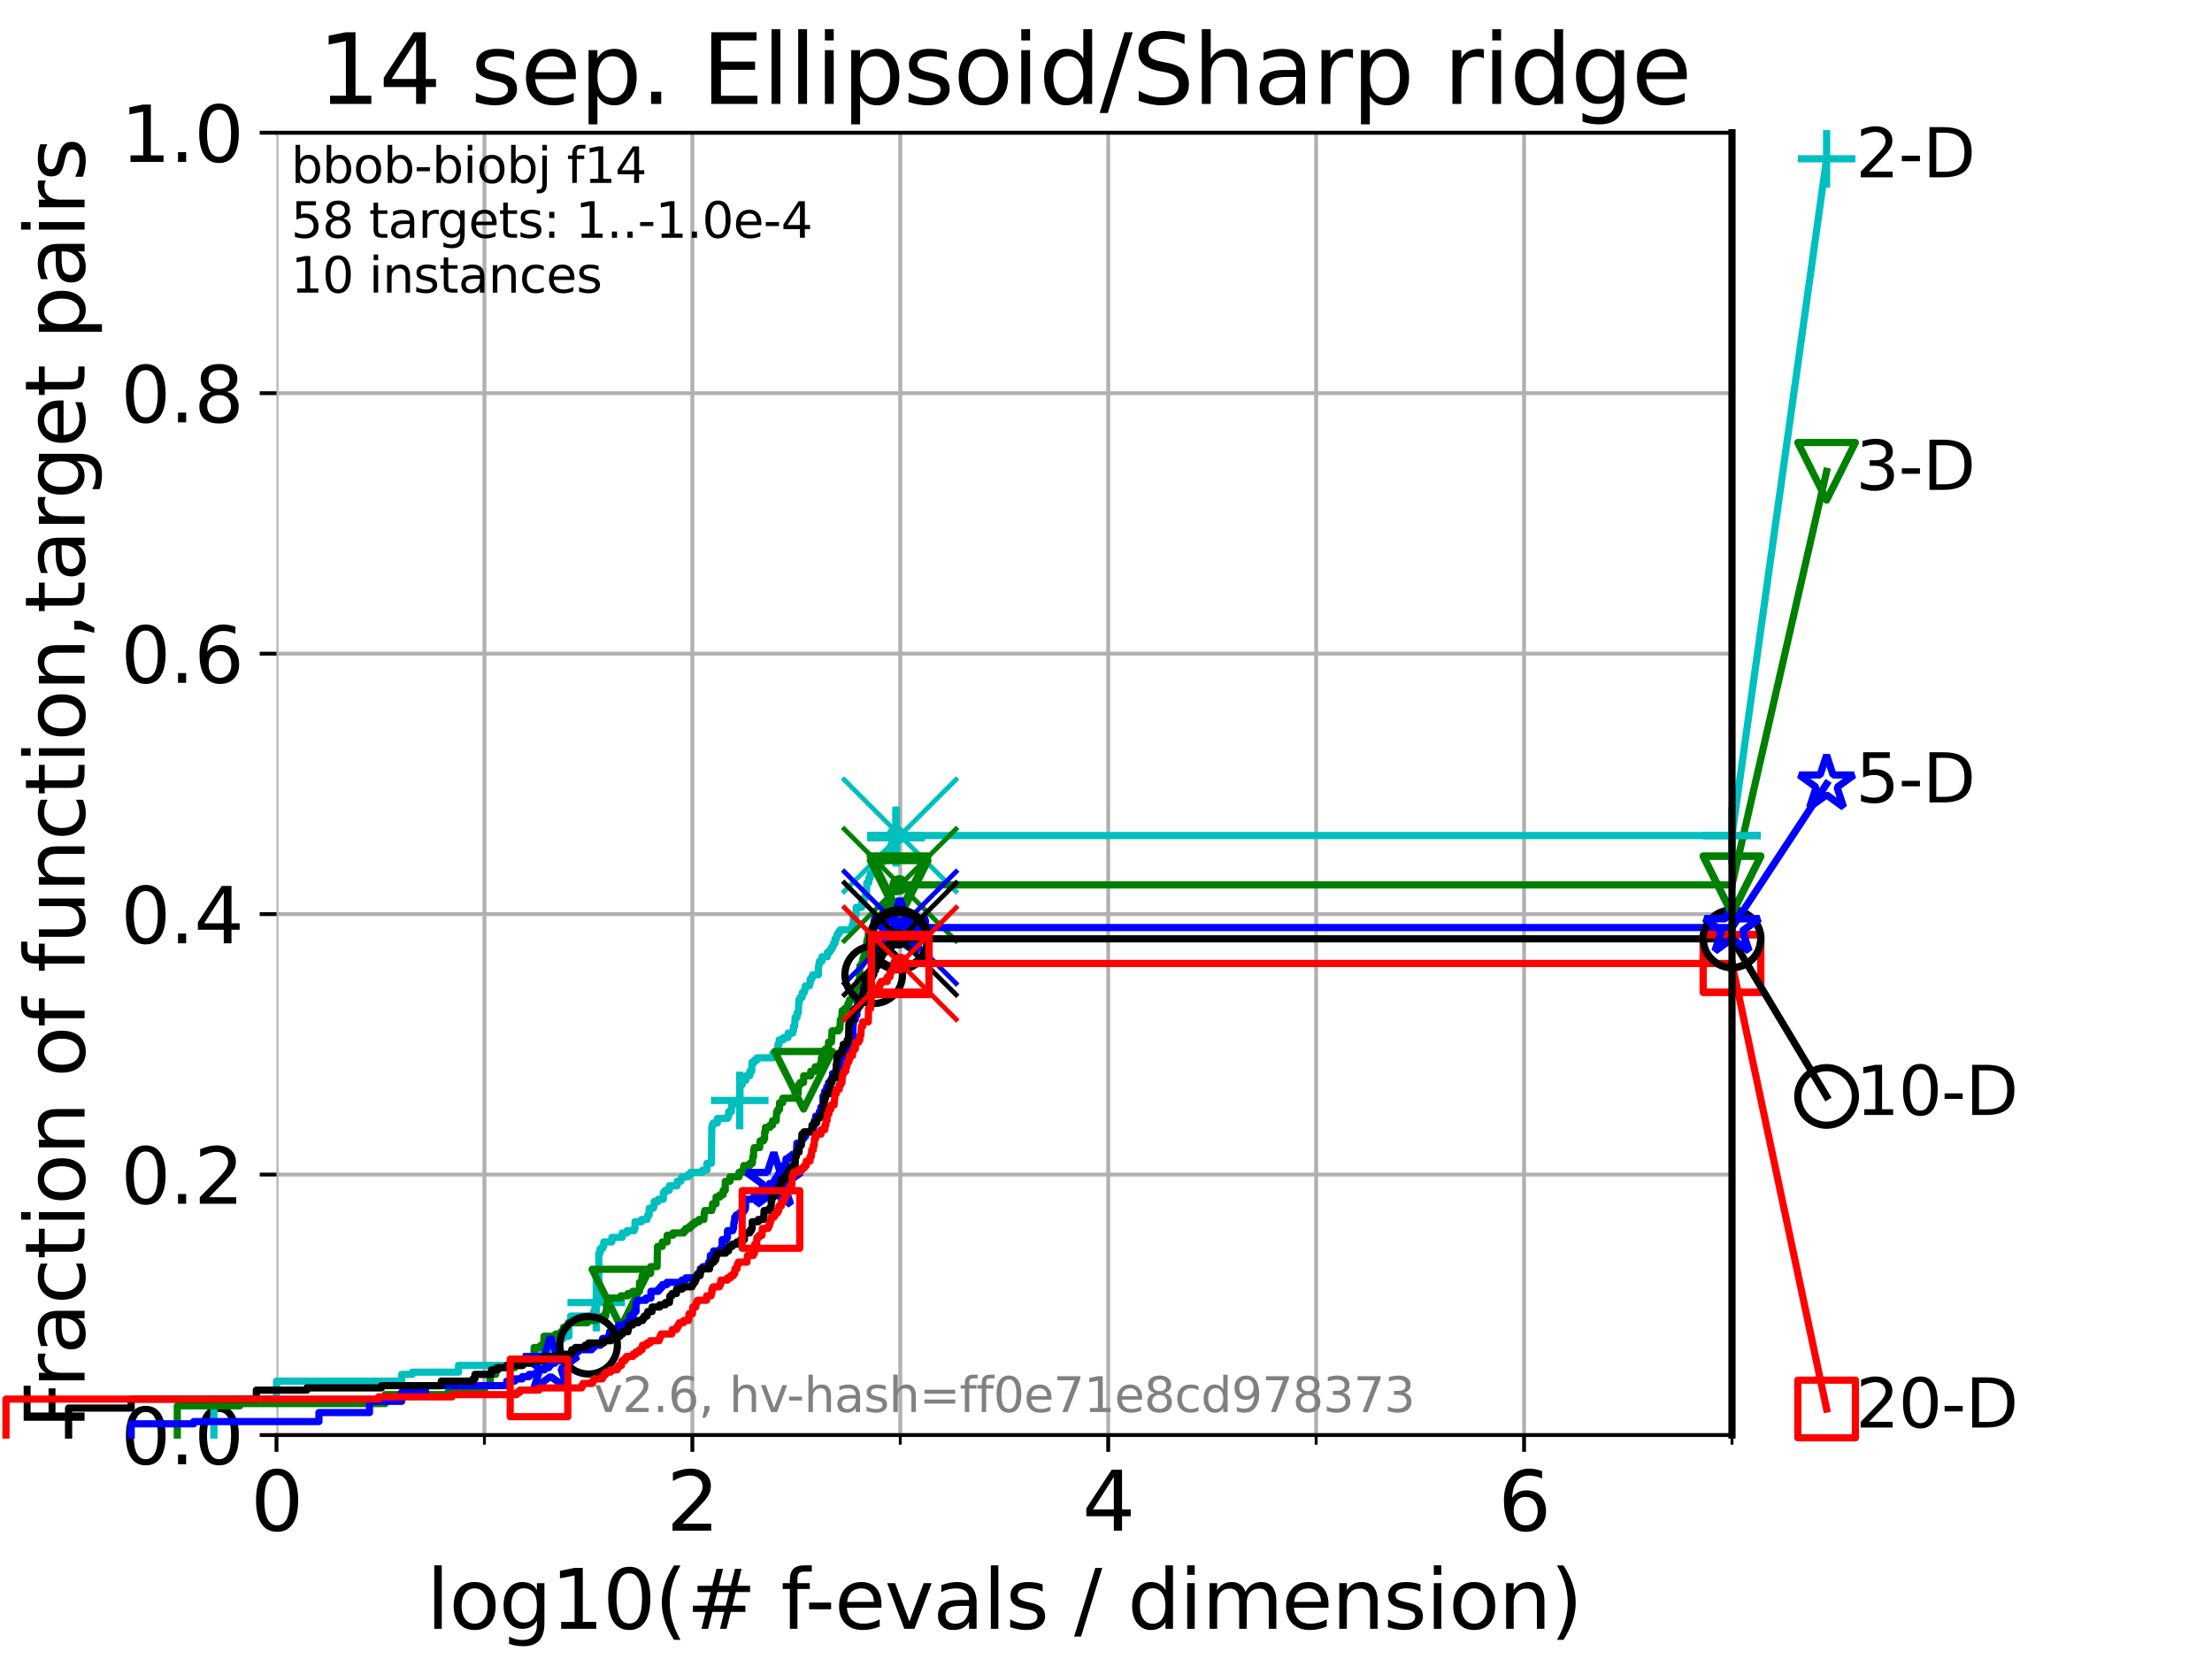 <?xml version="1.0" encoding="utf-8" standalone="no"?>
<!DOCTYPE svg PUBLIC "-//W3C//DTD SVG 1.1//EN"
  "http://www.w3.org/Graphics/SVG/1.1/DTD/svg11.dtd">
<svg xmlns:xlink="http://www.w3.org/1999/xlink" width="460.8pt" height="345.6pt" viewBox="0 0 460.8 345.6" xmlns="http://www.w3.org/2000/svg" version="1.1">
 <defs>
  <style type="text/css">*{stroke-linejoin: round; stroke-linecap: butt}</style>
 </defs>
 <g id="figure_1">
  <g id="patch_1">
   <path d="M 0 345.6 
L 460.8 345.6 
L 460.8 0 
L 0 0 
z
" style="fill: #ffffff"/>
  </g>
  <g id="axes_1">
   <g id="patch_2">
    <path d="M 57.6 298.944 
L 360.806 298.944 
L 360.806 27.648 
L 57.6 27.648 
z
" style="fill: #ffffff"/>
   </g>
   <g id="matplotlib.axis_1">
    <g id="xtick_1">
     <g id="line2d_1">
      <path d="M 57.6 298.944 
L 57.6 27.648 
" clip-path="url(#p022107091d)" style="fill: none; stroke: #b0b0b0; stroke-width: 0.8; stroke-linecap: square"/>
     </g>
     <g id="line2d_2">
      <defs>
       <path id="m48d1151ba4" d="M 0 0 
L 0 3.5 
" style="stroke: #000000; stroke-width: 0.8"/>
      </defs>
      <g>
       <use xlink:href="#m48d1151ba4" x="57.6" y="298.944" style="stroke: #000000; stroke-width: 0.8"/>
      </g>
     </g>
     <g id="text_1">
      <!-- 0 -->
      <g transform="translate(52.192 318.861) scale(0.17 -0.17)">
       <defs>
        <path id="DejaVuSans-30" d="M 2034 4250 
Q 1547 4250 1301 3770 
Q 1056 3291 1056 2328 
Q 1056 1369 1301 889 
Q 1547 409 2034 409 
Q 2525 409 2770 889 
Q 3016 1369 3016 2328 
Q 3016 3291 2770 3770 
Q 2525 4250 2034 4250 
z
M 2034 4750 
Q 2819 4750 3233 4129 
Q 3647 3509 3647 2328 
Q 3647 1150 3233 529 
Q 2819 -91 2034 -91 
Q 1250 -91 836 529 
Q 422 1150 422 2328 
Q 422 3509 836 4129 
Q 1250 4750 2034 4750 
z
" transform="scale(0.016)"/>
       </defs>
       <use xlink:href="#DejaVuSans-30"/>
      </g>
     </g>
    </g>
    <g id="xtick_2">
     <g id="line2d_3">
      <path d="M 144.23 298.944 
L 144.23 27.648 
" clip-path="url(#p022107091d)" style="fill: none; stroke: #b0b0b0; stroke-width: 0.8; stroke-linecap: square"/>
     </g>
     <g id="line2d_4">
      <g>
       <use xlink:href="#m48d1151ba4" x="144.23" y="298.944" style="stroke: #000000; stroke-width: 0.8"/>
      </g>
     </g>
     <g id="text_2">
      <!-- 2 -->
      <g transform="translate(138.822 318.861) scale(0.17 -0.17)">
       <defs>
        <path id="DejaVuSans-32" d="M 1228 531 
L 3431 531 
L 3431 0 
L 469 0 
L 469 531 
Q 828 903 1448 1529 
Q 2069 2156 2228 2338 
Q 2531 2678 2651 2914 
Q 2772 3150 2772 3378 
Q 2772 3750 2511 3984 
Q 2250 4219 1831 4219 
Q 1534 4219 1204 4116 
Q 875 4013 500 3803 
L 500 4441 
Q 881 4594 1212 4672 
Q 1544 4750 1819 4750 
Q 2544 4750 2975 4387 
Q 3406 4025 3406 3419 
Q 3406 3131 3298 2873 
Q 3191 2616 2906 2266 
Q 2828 2175 2409 1742 
Q 1991 1309 1228 531 
z
" transform="scale(0.016)"/>
       </defs>
       <use xlink:href="#DejaVuSans-32"/>
      </g>
     </g>
    </g>
    <g id="xtick_3">
     <g id="line2d_5">
      <path d="M 230.861 298.944 
L 230.861 27.648 
" clip-path="url(#p022107091d)" style="fill: none; stroke: #b0b0b0; stroke-width: 0.8; stroke-linecap: square"/>
     </g>
     <g id="line2d_6">
      <g>
       <use xlink:href="#m48d1151ba4" x="230.861" y="298.944" style="stroke: #000000; stroke-width: 0.8"/>
      </g>
     </g>
     <g id="text_3">
      <!-- 4 -->
      <g transform="translate(225.453 318.861) scale(0.17 -0.17)">
       <defs>
        <path id="DejaVuSans-34" d="M 2419 4116 
L 825 1625 
L 2419 1625 
L 2419 4116 
z
M 2253 4666 
L 3047 4666 
L 3047 1625 
L 3713 1625 
L 3713 1100 
L 3047 1100 
L 3047 0 
L 2419 0 
L 2419 1100 
L 313 1100 
L 313 1709 
L 2253 4666 
z
" transform="scale(0.016)"/>
       </defs>
       <use xlink:href="#DejaVuSans-34"/>
      </g>
     </g>
    </g>
    <g id="xtick_4">
     <g id="line2d_7">
      <path d="M 317.491 298.944 
L 317.491 27.648 
" clip-path="url(#p022107091d)" style="fill: none; stroke: #b0b0b0; stroke-width: 0.8; stroke-linecap: square"/>
     </g>
     <g id="line2d_8">
      <g>
       <use xlink:href="#m48d1151ba4" x="317.491" y="298.944" style="stroke: #000000; stroke-width: 0.8"/>
      </g>
     </g>
     <g id="text_4">
      <!-- 6 -->
      <g transform="translate(312.083 318.861) scale(0.17 -0.17)">
       <defs>
        <path id="DejaVuSans-36" d="M 2113 2584 
Q 1688 2584 1439 2293 
Q 1191 2003 1191 1497 
Q 1191 994 1439 701 
Q 1688 409 2113 409 
Q 2538 409 2786 701 
Q 3034 994 3034 1497 
Q 3034 2003 2786 2293 
Q 2538 2584 2113 2584 
z
M 3366 4563 
L 3366 3988 
Q 3128 4100 2886 4159 
Q 2644 4219 2406 4219 
Q 1781 4219 1451 3797 
Q 1122 3375 1075 2522 
Q 1259 2794 1537 2939 
Q 1816 3084 2150 3084 
Q 2853 3084 3261 2657 
Q 3669 2231 3669 1497 
Q 3669 778 3244 343 
Q 2819 -91 2113 -91 
Q 1303 -91 875 529 
Q 447 1150 447 2328 
Q 447 3434 972 4092 
Q 1497 4750 2381 4750 
Q 2619 4750 2861 4703 
Q 3103 4656 3366 4563 
z
" transform="scale(0.016)"/>
       </defs>
       <use xlink:href="#DejaVuSans-36"/>
      </g>
     </g>
    </g>
    <g id="xtick_5">
     <g id="line2d_9">
      <path d="M 100.915 298.944 
L 100.915 27.648 
" clip-path="url(#p022107091d)" style="fill: none; stroke: #b0b0b0; stroke-width: 0.8; stroke-linecap: square"/>
     </g>
     <g id="line2d_10">
      <defs>
       <path id="m0cb34352f0" d="M 0 0 
L 0 2 
" style="stroke: #000000; stroke-width: 0.6"/>
      </defs>
      <g>
       <use xlink:href="#m0cb34352f0" x="100.915" y="298.944" style="stroke: #000000; stroke-width: 0.6"/>
      </g>
     </g>
    </g>
    <g id="xtick_6">
     <g id="line2d_11">
      <path d="M 187.546 298.944 
L 187.546 27.648 
" clip-path="url(#p022107091d)" style="fill: none; stroke: #b0b0b0; stroke-width: 0.8; stroke-linecap: square"/>
     </g>
     <g id="line2d_12">
      <g>
       <use xlink:href="#m0cb34352f0" x="187.546" y="298.944" style="stroke: #000000; stroke-width: 0.6"/>
      </g>
     </g>
    </g>
    <g id="xtick_7">
     <g id="line2d_13">
      <path d="M 274.176 298.944 
L 274.176 27.648 
" clip-path="url(#p022107091d)" style="fill: none; stroke: #b0b0b0; stroke-width: 0.8; stroke-linecap: square"/>
     </g>
     <g id="line2d_14">
      <g>
       <use xlink:href="#m0cb34352f0" x="274.176" y="298.944" style="stroke: #000000; stroke-width: 0.6"/>
      </g>
     </g>
    </g>
    <g id="xtick_8">
     <g id="line2d_15">
      <path d="M 360.806 298.944 
L 360.806 27.648 
" clip-path="url(#p022107091d)" style="fill: none; stroke: #b0b0b0; stroke-width: 0.8; stroke-linecap: square"/>
     </g>
     <g id="line2d_16">
      <g>
       <use xlink:href="#m0cb34352f0" x="360.806" y="298.944" style="stroke: #000000; stroke-width: 0.6"/>
      </g>
     </g>
    </g>
    <g id="text_5">
     <!-- log10(# f-evals / dimension) -->
     <g transform="translate(88.823 339.314) scale(0.17 -0.17)">
      <defs>
       <path id="DejaVuSans-6c" d="M 603 4863 
L 1178 4863 
L 1178 0 
L 603 0 
L 603 4863 
z
" transform="scale(0.016)"/>
       <path id="DejaVuSans-6f" d="M 1959 3097 
Q 1497 3097 1228 2736 
Q 959 2375 959 1747 
Q 959 1119 1226 758 
Q 1494 397 1959 397 
Q 2419 397 2687 759 
Q 2956 1122 2956 1747 
Q 2956 2369 2687 2733 
Q 2419 3097 1959 3097 
z
M 1959 3584 
Q 2709 3584 3137 3096 
Q 3566 2609 3566 1747 
Q 3566 888 3137 398 
Q 2709 -91 1959 -91 
Q 1206 -91 779 398 
Q 353 888 353 1747 
Q 353 2609 779 3096 
Q 1206 3584 1959 3584 
z
" transform="scale(0.016)"/>
       <path id="DejaVuSans-67" d="M 2906 1791 
Q 2906 2416 2648 2759 
Q 2391 3103 1925 3103 
Q 1463 3103 1205 2759 
Q 947 2416 947 1791 
Q 947 1169 1205 825 
Q 1463 481 1925 481 
Q 2391 481 2648 825 
Q 2906 1169 2906 1791 
z
M 3481 434 
Q 3481 -459 3084 -895 
Q 2688 -1331 1869 -1331 
Q 1566 -1331 1297 -1286 
Q 1028 -1241 775 -1147 
L 775 -588 
Q 1028 -725 1275 -790 
Q 1522 -856 1778 -856 
Q 2344 -856 2625 -561 
Q 2906 -266 2906 331 
L 2906 616 
Q 2728 306 2450 153 
Q 2172 0 1784 0 
Q 1141 0 747 490 
Q 353 981 353 1791 
Q 353 2603 747 3093 
Q 1141 3584 1784 3584 
Q 2172 3584 2450 3431 
Q 2728 3278 2906 2969 
L 2906 3500 
L 3481 3500 
L 3481 434 
z
" transform="scale(0.016)"/>
       <path id="DejaVuSans-31" d="M 794 531 
L 1825 531 
L 1825 4091 
L 703 3866 
L 703 4441 
L 1819 4666 
L 2450 4666 
L 2450 531 
L 3481 531 
L 3481 0 
L 794 0 
L 794 531 
z
" transform="scale(0.016)"/>
       <path id="DejaVuSans-28" d="M 1984 4856 
Q 1566 4138 1362 3434 
Q 1159 2731 1159 2009 
Q 1159 1288 1364 580 
Q 1569 -128 1984 -844 
L 1484 -844 
Q 1016 -109 783 600 
Q 550 1309 550 2009 
Q 550 2706 781 3412 
Q 1013 4119 1484 4856 
L 1984 4856 
z
" transform="scale(0.016)"/>
       <path id="DejaVuSans-23" d="M 3272 2816 
L 2363 2816 
L 2100 1772 
L 3016 1772 
L 3272 2816 
z
M 2803 4594 
L 2478 3297 
L 3391 3297 
L 3719 4594 
L 4219 4594 
L 3897 3297 
L 4872 3297 
L 4872 2816 
L 3775 2816 
L 3519 1772 
L 4513 1772 
L 4513 1294 
L 3397 1294 
L 3072 0 
L 2572 0 
L 2894 1294 
L 1978 1294 
L 1656 0 
L 1153 0 
L 1478 1294 
L 494 1294 
L 494 1772 
L 1594 1772 
L 1856 2816 
L 850 2816 
L 850 3297 
L 1978 3297 
L 2297 4594 
L 2803 4594 
z
" transform="scale(0.016)"/>
       <path id="DejaVuSans-20" transform="scale(0.016)"/>
       <path id="DejaVuSans-66" d="M 2375 4863 
L 2375 4384 
L 1825 4384 
Q 1516 4384 1395 4259 
Q 1275 4134 1275 3809 
L 1275 3500 
L 2222 3500 
L 2222 3053 
L 1275 3053 
L 1275 0 
L 697 0 
L 697 3053 
L 147 3053 
L 147 3500 
L 697 3500 
L 697 3744 
Q 697 4328 969 4595 
Q 1241 4863 1831 4863 
L 2375 4863 
z
" transform="scale(0.016)"/>
       <path id="DejaVuSans-2d" d="M 313 2009 
L 1997 2009 
L 1997 1497 
L 313 1497 
L 313 2009 
z
" transform="scale(0.016)"/>
       <path id="DejaVuSans-65" d="M 3597 1894 
L 3597 1613 
L 953 1613 
Q 991 1019 1311 708 
Q 1631 397 2203 397 
Q 2534 397 2845 478 
Q 3156 559 3463 722 
L 3463 178 
Q 3153 47 2828 -22 
Q 2503 -91 2169 -91 
Q 1331 -91 842 396 
Q 353 884 353 1716 
Q 353 2575 817 3079 
Q 1281 3584 2069 3584 
Q 2775 3584 3186 3129 
Q 3597 2675 3597 1894 
z
M 3022 2063 
Q 3016 2534 2758 2815 
Q 2500 3097 2075 3097 
Q 1594 3097 1305 2825 
Q 1016 2553 972 2059 
L 3022 2063 
z
" transform="scale(0.016)"/>
       <path id="DejaVuSans-76" d="M 191 3500 
L 800 3500 
L 1894 563 
L 2988 3500 
L 3597 3500 
L 2284 0 
L 1503 0 
L 191 3500 
z
" transform="scale(0.016)"/>
       <path id="DejaVuSans-61" d="M 2194 1759 
Q 1497 1759 1228 1600 
Q 959 1441 959 1056 
Q 959 750 1161 570 
Q 1363 391 1709 391 
Q 2188 391 2477 730 
Q 2766 1069 2766 1631 
L 2766 1759 
L 2194 1759 
z
M 3341 1997 
L 3341 0 
L 2766 0 
L 2766 531 
Q 2569 213 2275 61 
Q 1981 -91 1556 -91 
Q 1019 -91 701 211 
Q 384 513 384 1019 
Q 384 1609 779 1909 
Q 1175 2209 1959 2209 
L 2766 2209 
L 2766 2266 
Q 2766 2663 2505 2880 
Q 2244 3097 1772 3097 
Q 1472 3097 1187 3025 
Q 903 2953 641 2809 
L 641 3341 
Q 956 3463 1253 3523 
Q 1550 3584 1831 3584 
Q 2591 3584 2966 3190 
Q 3341 2797 3341 1997 
z
" transform="scale(0.016)"/>
       <path id="DejaVuSans-73" d="M 2834 3397 
L 2834 2853 
Q 2591 2978 2328 3040 
Q 2066 3103 1784 3103 
Q 1356 3103 1142 2972 
Q 928 2841 928 2578 
Q 928 2378 1081 2264 
Q 1234 2150 1697 2047 
L 1894 2003 
Q 2506 1872 2764 1633 
Q 3022 1394 3022 966 
Q 3022 478 2636 193 
Q 2250 -91 1575 -91 
Q 1294 -91 989 -36 
Q 684 19 347 128 
L 347 722 
Q 666 556 975 473 
Q 1284 391 1588 391 
Q 1994 391 2212 530 
Q 2431 669 2431 922 
Q 2431 1156 2273 1281 
Q 2116 1406 1581 1522 
L 1381 1569 
Q 847 1681 609 1914 
Q 372 2147 372 2553 
Q 372 3047 722 3315 
Q 1072 3584 1716 3584 
Q 2034 3584 2315 3537 
Q 2597 3491 2834 3397 
z
" transform="scale(0.016)"/>
       <path id="DejaVuSans-2f" d="M 1625 4666 
L 2156 4666 
L 531 -594 
L 0 -594 
L 1625 4666 
z
" transform="scale(0.016)"/>
       <path id="DejaVuSans-64" d="M 2906 2969 
L 2906 4863 
L 3481 4863 
L 3481 0 
L 2906 0 
L 2906 525 
Q 2725 213 2448 61 
Q 2172 -91 1784 -91 
Q 1150 -91 751 415 
Q 353 922 353 1747 
Q 353 2572 751 3078 
Q 1150 3584 1784 3584 
Q 2172 3584 2448 3432 
Q 2725 3281 2906 2969 
z
M 947 1747 
Q 947 1113 1208 752 
Q 1469 391 1925 391 
Q 2381 391 2643 752 
Q 2906 1113 2906 1747 
Q 2906 2381 2643 2742 
Q 2381 3103 1925 3103 
Q 1469 3103 1208 2742 
Q 947 2381 947 1747 
z
" transform="scale(0.016)"/>
       <path id="DejaVuSans-69" d="M 603 3500 
L 1178 3500 
L 1178 0 
L 603 0 
L 603 3500 
z
M 603 4863 
L 1178 4863 
L 1178 4134 
L 603 4134 
L 603 4863 
z
" transform="scale(0.016)"/>
       <path id="DejaVuSans-6d" d="M 3328 2828 
Q 3544 3216 3844 3400 
Q 4144 3584 4550 3584 
Q 5097 3584 5394 3201 
Q 5691 2819 5691 2113 
L 5691 0 
L 5113 0 
L 5113 2094 
Q 5113 2597 4934 2840 
Q 4756 3084 4391 3084 
Q 3944 3084 3684 2787 
Q 3425 2491 3425 1978 
L 3425 0 
L 2847 0 
L 2847 2094 
Q 2847 2600 2669 2842 
Q 2491 3084 2119 3084 
Q 1678 3084 1418 2786 
Q 1159 2488 1159 1978 
L 1159 0 
L 581 0 
L 581 3500 
L 1159 3500 
L 1159 2956 
Q 1356 3278 1631 3431 
Q 1906 3584 2284 3584 
Q 2666 3584 2933 3390 
Q 3200 3197 3328 2828 
z
" transform="scale(0.016)"/>
       <path id="DejaVuSans-6e" d="M 3513 2113 
L 3513 0 
L 2938 0 
L 2938 2094 
Q 2938 2591 2744 2837 
Q 2550 3084 2163 3084 
Q 1697 3084 1428 2787 
Q 1159 2491 1159 1978 
L 1159 0 
L 581 0 
L 581 3500 
L 1159 3500 
L 1159 2956 
Q 1366 3272 1645 3428 
Q 1925 3584 2291 3584 
Q 2894 3584 3203 3211 
Q 3513 2838 3513 2113 
z
" transform="scale(0.016)"/>
       <path id="DejaVuSans-29" d="M 513 4856 
L 1013 4856 
Q 1481 4119 1714 3412 
Q 1947 2706 1947 2009 
Q 1947 1309 1714 600 
Q 1481 -109 1013 -844 
L 513 -844 
Q 928 -128 1133 580 
Q 1338 1288 1338 2009 
Q 1338 2731 1133 3434 
Q 928 4138 513 4856 
z
" transform="scale(0.016)"/>
      </defs>
      <use xlink:href="#DejaVuSans-6c"/>
      <use xlink:href="#DejaVuSans-6f" x="27.783"/>
      <use xlink:href="#DejaVuSans-67" x="88.965"/>
      <use xlink:href="#DejaVuSans-31" x="152.441"/>
      <use xlink:href="#DejaVuSans-30" x="216.064"/>
      <use xlink:href="#DejaVuSans-28" x="279.688"/>
      <use xlink:href="#DejaVuSans-23" x="318.701"/>
      <use xlink:href="#DejaVuSans-20" x="402.49"/>
      <use xlink:href="#DejaVuSans-66" x="434.277"/>
      <use xlink:href="#DejaVuSans-2d" x="463.982"/>
      <use xlink:href="#DejaVuSans-65" x="500.066"/>
      <use xlink:href="#DejaVuSans-76" x="561.59"/>
      <use xlink:href="#DejaVuSans-61" x="620.77"/>
      <use xlink:href="#DejaVuSans-6c" x="682.049"/>
      <use xlink:href="#DejaVuSans-73" x="709.832"/>
      <use xlink:href="#DejaVuSans-20" x="761.932"/>
      <use xlink:href="#DejaVuSans-2f" x="793.719"/>
      <use xlink:href="#DejaVuSans-20" x="827.41"/>
      <use xlink:href="#DejaVuSans-64" x="859.197"/>
      <use xlink:href="#DejaVuSans-69" x="922.674"/>
      <use xlink:href="#DejaVuSans-6d" x="950.457"/>
      <use xlink:href="#DejaVuSans-65" x="1047.869"/>
      <use xlink:href="#DejaVuSans-6e" x="1109.393"/>
      <use xlink:href="#DejaVuSans-73" x="1172.771"/>
      <use xlink:href="#DejaVuSans-69" x="1224.871"/>
      <use xlink:href="#DejaVuSans-6f" x="1252.654"/>
      <use xlink:href="#DejaVuSans-6e" x="1313.836"/>
      <use xlink:href="#DejaVuSans-29" x="1377.215"/>
     </g>
    </g>
   </g>
   <g id="matplotlib.axis_2">
    <g id="ytick_1">
     <g id="line2d_17">
      <path d="M 57.6 298.944 
L 360.806 298.944 
" clip-path="url(#p022107091d)" style="fill: none; stroke: #b0b0b0; stroke-width: 0.8; stroke-linecap: square"/>
     </g>
     <g id="line2d_18">
      <defs>
       <path id="m800dcc15e7" d="M 0 0 
L -3.5 0 
" style="stroke: #000000; stroke-width: 0.8"/>
      </defs>
      <g>
       <use xlink:href="#m800dcc15e7" x="57.6" y="298.944" style="stroke: #000000; stroke-width: 0.8"/>
      </g>
     </g>
     <g id="text_6">
      <!-- 0.0 -->
      <g transform="translate(25.155 305.023) scale(0.16 -0.16)">
       <defs>
        <path id="DejaVuSans-2e" d="M 684 794 
L 1344 794 
L 1344 0 
L 684 0 
L 684 794 
z
" transform="scale(0.016)"/>
       </defs>
       <use xlink:href="#DejaVuSans-30"/>
       <use xlink:href="#DejaVuSans-2e" x="63.623"/>
       <use xlink:href="#DejaVuSans-30" x="95.41"/>
      </g>
     </g>
    </g>
    <g id="ytick_2">
     <g id="line2d_19">
      <path d="M 57.6 244.685 
L 360.806 244.685 
" clip-path="url(#p022107091d)" style="fill: none; stroke: #b0b0b0; stroke-width: 0.8; stroke-linecap: square"/>
     </g>
     <g id="line2d_20">
      <g>
       <use xlink:href="#m800dcc15e7" x="57.6" y="244.685" style="stroke: #000000; stroke-width: 0.8"/>
      </g>
     </g>
     <g id="text_7">
      <!-- 0.2 -->
      <g transform="translate(25.155 250.764) scale(0.16 -0.16)">
       <use xlink:href="#DejaVuSans-30"/>
       <use xlink:href="#DejaVuSans-2e" x="63.623"/>
       <use xlink:href="#DejaVuSans-32" x="95.41"/>
      </g>
     </g>
    </g>
    <g id="ytick_3">
     <g id="line2d_21">
      <path d="M 57.6 190.426 
L 360.806 190.426 
" clip-path="url(#p022107091d)" style="fill: none; stroke: #b0b0b0; stroke-width: 0.8; stroke-linecap: square"/>
     </g>
     <g id="line2d_22">
      <g>
       <use xlink:href="#m800dcc15e7" x="57.6" y="190.426" style="stroke: #000000; stroke-width: 0.8"/>
      </g>
     </g>
     <g id="text_8">
      <!-- 0.4 -->
      <g transform="translate(25.155 196.504) scale(0.16 -0.16)">
       <use xlink:href="#DejaVuSans-30"/>
       <use xlink:href="#DejaVuSans-2e" x="63.623"/>
       <use xlink:href="#DejaVuSans-34" x="95.41"/>
      </g>
     </g>
    </g>
    <g id="ytick_4">
     <g id="line2d_23">
      <path d="M 57.6 136.166 
L 360.806 136.166 
" clip-path="url(#p022107091d)" style="fill: none; stroke: #b0b0b0; stroke-width: 0.8; stroke-linecap: square"/>
     </g>
     <g id="line2d_24">
      <g>
       <use xlink:href="#m800dcc15e7" x="57.6" y="136.166" style="stroke: #000000; stroke-width: 0.8"/>
      </g>
     </g>
     <g id="text_9">
      <!-- 0.6 -->
      <g transform="translate(25.155 142.245) scale(0.16 -0.16)">
       <use xlink:href="#DejaVuSans-30"/>
       <use xlink:href="#DejaVuSans-2e" x="63.623"/>
       <use xlink:href="#DejaVuSans-36" x="95.41"/>
      </g>
     </g>
    </g>
    <g id="ytick_5">
     <g id="line2d_25">
      <path d="M 57.6 81.907 
L 360.806 81.907 
" clip-path="url(#p022107091d)" style="fill: none; stroke: #b0b0b0; stroke-width: 0.8; stroke-linecap: square"/>
     </g>
     <g id="line2d_26">
      <g>
       <use xlink:href="#m800dcc15e7" x="57.6" y="81.907" style="stroke: #000000; stroke-width: 0.8"/>
      </g>
     </g>
     <g id="text_10">
      <!-- 0.8 -->
      <g transform="translate(25.155 87.986) scale(0.16 -0.16)">
       <defs>
        <path id="DejaVuSans-38" d="M 2034 2216 
Q 1584 2216 1326 1975 
Q 1069 1734 1069 1313 
Q 1069 891 1326 650 
Q 1584 409 2034 409 
Q 2484 409 2743 651 
Q 3003 894 3003 1313 
Q 3003 1734 2745 1975 
Q 2488 2216 2034 2216 
z
M 1403 2484 
Q 997 2584 770 2862 
Q 544 3141 544 3541 
Q 544 4100 942 4425 
Q 1341 4750 2034 4750 
Q 2731 4750 3128 4425 
Q 3525 4100 3525 3541 
Q 3525 3141 3298 2862 
Q 3072 2584 2669 2484 
Q 3125 2378 3379 2068 
Q 3634 1759 3634 1313 
Q 3634 634 3220 271 
Q 2806 -91 2034 -91 
Q 1263 -91 848 271 
Q 434 634 434 1313 
Q 434 1759 690 2068 
Q 947 2378 1403 2484 
z
M 1172 3481 
Q 1172 3119 1398 2916 
Q 1625 2713 2034 2713 
Q 2441 2713 2670 2916 
Q 2900 3119 2900 3481 
Q 2900 3844 2670 4047 
Q 2441 4250 2034 4250 
Q 1625 4250 1398 4047 
Q 1172 3844 1172 3481 
z
" transform="scale(0.016)"/>
       </defs>
       <use xlink:href="#DejaVuSans-30"/>
       <use xlink:href="#DejaVuSans-2e" x="63.623"/>
       <use xlink:href="#DejaVuSans-38" x="95.41"/>
      </g>
     </g>
    </g>
    <g id="ytick_6">
     <g id="line2d_27">
      <path d="M 57.6 27.648 
L 360.806 27.648 
" clip-path="url(#p022107091d)" style="fill: none; stroke: #b0b0b0; stroke-width: 0.8; stroke-linecap: square"/>
     </g>
     <g id="line2d_28">
      <g>
       <use xlink:href="#m800dcc15e7" x="57.6" y="27.648" style="stroke: #000000; stroke-width: 0.8"/>
      </g>
     </g>
     <g id="text_11">
      <!-- 1.0 -->
      <g transform="translate(25.155 33.727) scale(0.16 -0.16)">
       <use xlink:href="#DejaVuSans-31"/>
       <use xlink:href="#DejaVuSans-2e" x="63.623"/>
       <use xlink:href="#DejaVuSans-30" x="95.41"/>
      </g>
     </g>
    </g>
    <g id="text_12">
     <!-- Fraction of function,target pairs -->
     <g transform="translate(17.62 297.681) rotate(-90) scale(0.17 -0.17)">
      <defs>
       <path id="DejaVuSans-46" d="M 628 4666 
L 3309 4666 
L 3309 4134 
L 1259 4134 
L 1259 2759 
L 3109 2759 
L 3109 2228 
L 1259 2228 
L 1259 0 
L 628 0 
L 628 4666 
z
" transform="scale(0.016)"/>
       <path id="DejaVuSans-72" d="M 2631 2963 
Q 2534 3019 2420 3045 
Q 2306 3072 2169 3072 
Q 1681 3072 1420 2755 
Q 1159 2438 1159 1844 
L 1159 0 
L 581 0 
L 581 3500 
L 1159 3500 
L 1159 2956 
Q 1341 3275 1631 3429 
Q 1922 3584 2338 3584 
Q 2397 3584 2469 3576 
Q 2541 3569 2628 3553 
L 2631 2963 
z
" transform="scale(0.016)"/>
       <path id="DejaVuSans-63" d="M 3122 3366 
L 3122 2828 
Q 2878 2963 2633 3030 
Q 2388 3097 2138 3097 
Q 1578 3097 1268 2742 
Q 959 2388 959 1747 
Q 959 1106 1268 751 
Q 1578 397 2138 397 
Q 2388 397 2633 464 
Q 2878 531 3122 666 
L 3122 134 
Q 2881 22 2623 -34 
Q 2366 -91 2075 -91 
Q 1284 -91 818 406 
Q 353 903 353 1747 
Q 353 2603 823 3093 
Q 1294 3584 2113 3584 
Q 2378 3584 2631 3529 
Q 2884 3475 3122 3366 
z
" transform="scale(0.016)"/>
       <path id="DejaVuSans-74" d="M 1172 4494 
L 1172 3500 
L 2356 3500 
L 2356 3053 
L 1172 3053 
L 1172 1153 
Q 1172 725 1289 603 
Q 1406 481 1766 481 
L 2356 481 
L 2356 0 
L 1766 0 
Q 1100 0 847 248 
Q 594 497 594 1153 
L 594 3053 
L 172 3053 
L 172 3500 
L 594 3500 
L 594 4494 
L 1172 4494 
z
" transform="scale(0.016)"/>
       <path id="DejaVuSans-75" d="M 544 1381 
L 544 3500 
L 1119 3500 
L 1119 1403 
Q 1119 906 1312 657 
Q 1506 409 1894 409 
Q 2359 409 2629 706 
Q 2900 1003 2900 1516 
L 2900 3500 
L 3475 3500 
L 3475 0 
L 2900 0 
L 2900 538 
Q 2691 219 2414 64 
Q 2138 -91 1772 -91 
Q 1169 -91 856 284 
Q 544 659 544 1381 
z
M 1991 3584 
L 1991 3584 
z
" transform="scale(0.016)"/>
       <path id="DejaVuSans-2c" d="M 750 794 
L 1409 794 
L 1409 256 
L 897 -744 
L 494 -744 
L 750 256 
L 750 794 
z
" transform="scale(0.016)"/>
       <path id="DejaVuSans-70" d="M 1159 525 
L 1159 -1331 
L 581 -1331 
L 581 3500 
L 1159 3500 
L 1159 2969 
Q 1341 3281 1617 3432 
Q 1894 3584 2278 3584 
Q 2916 3584 3314 3078 
Q 3713 2572 3713 1747 
Q 3713 922 3314 415 
Q 2916 -91 2278 -91 
Q 1894 -91 1617 61 
Q 1341 213 1159 525 
z
M 3116 1747 
Q 3116 2381 2855 2742 
Q 2594 3103 2138 3103 
Q 1681 3103 1420 2742 
Q 1159 2381 1159 1747 
Q 1159 1113 1420 752 
Q 1681 391 2138 391 
Q 2594 391 2855 752 
Q 3116 1113 3116 1747 
z
" transform="scale(0.016)"/>
      </defs>
      <use xlink:href="#DejaVuSans-46"/>
      <use xlink:href="#DejaVuSans-72" x="50.27"/>
      <use xlink:href="#DejaVuSans-61" x="91.383"/>
      <use xlink:href="#DejaVuSans-63" x="152.662"/>
      <use xlink:href="#DejaVuSans-74" x="207.643"/>
      <use xlink:href="#DejaVuSans-69" x="246.852"/>
      <use xlink:href="#DejaVuSans-6f" x="274.635"/>
      <use xlink:href="#DejaVuSans-6e" x="335.816"/>
      <use xlink:href="#DejaVuSans-20" x="399.195"/>
      <use xlink:href="#DejaVuSans-6f" x="430.982"/>
      <use xlink:href="#DejaVuSans-66" x="492.164"/>
      <use xlink:href="#DejaVuSans-20" x="527.369"/>
      <use xlink:href="#DejaVuSans-66" x="559.156"/>
      <use xlink:href="#DejaVuSans-75" x="594.361"/>
      <use xlink:href="#DejaVuSans-6e" x="657.74"/>
      <use xlink:href="#DejaVuSans-63" x="721.119"/>
      <use xlink:href="#DejaVuSans-74" x="776.1"/>
      <use xlink:href="#DejaVuSans-69" x="815.309"/>
      <use xlink:href="#DejaVuSans-6f" x="843.092"/>
      <use xlink:href="#DejaVuSans-6e" x="904.273"/>
      <use xlink:href="#DejaVuSans-2c" x="967.652"/>
      <use xlink:href="#DejaVuSans-74" x="999.439"/>
      <use xlink:href="#DejaVuSans-61" x="1038.648"/>
      <use xlink:href="#DejaVuSans-72" x="1099.928"/>
      <use xlink:href="#DejaVuSans-67" x="1139.291"/>
      <use xlink:href="#DejaVuSans-65" x="1202.768"/>
      <use xlink:href="#DejaVuSans-74" x="1264.291"/>
      <use xlink:href="#DejaVuSans-20" x="1303.5"/>
      <use xlink:href="#DejaVuSans-70" x="1335.287"/>
      <use xlink:href="#DejaVuSans-61" x="1398.764"/>
      <use xlink:href="#DejaVuSans-69" x="1460.043"/>
      <use xlink:href="#DejaVuSans-72" x="1487.826"/>
      <use xlink:href="#DejaVuSans-73" x="1528.939"/>
     </g>
    </g>
   </g>
   <g id="line2d_29">
    <defs>
     <path id="md621204926" d="M 0 1.5 
C 0.398 1.5 0.779 1.342 1.061 1.061 
C 1.342 0.779 1.5 0.398 1.5 0 
C 1.5 -0.398 1.342 -0.779 1.061 -1.061 
C 0.779 -1.342 0.398 -1.5 0 -1.5 
C -0.398 -1.5 -0.779 -1.342 -1.061 -1.061 
C -1.342 -0.779 -1.5 -0.398 -1.5 0 
C -1.5 0.398 -1.342 0.779 -1.061 1.061 
C -0.779 1.342 -0.398 1.5 0 1.5 
z
" style="stroke: #00bfbf"/>
    </defs>
    <g>
     <use xlink:href="#md621204926" x="186.67" y="174.054" style="fill: #00bfbf; stroke: #00bfbf"/>
     <use xlink:href="#md621204926" x="186.67" y="174.054" style="fill: #00bfbf; stroke: #00bfbf"/>
    </g>
   </g>
   <g id="line2d_30">
    <path d="M 44.561 298.944 
L 44.561 291.46 
L 57.6 291.46 
L 57.6 287.718 
L 83.678 287.718 
L 83.678 286.315 
L 85.894 286.315 
L 85.894 285.847 
L 95.503 285.847 
L 95.503 284.444 
L 107.245 284.444 
L 107.245 283.976 
L 111.442 283.976 
L 111.442 282.105 
L 111.972 282.105 
L 111.972 281.169 
L 114.872 281.169 
L 114.872 280.702 
L 116.17 280.702 
L 116.17 278.831 
L 117.384 278.831 
L 117.384 278.363 
L 118.525 278.363 
L 118.525 275.556 
L 118.89 275.556 
L 118.89 274.153 
L 123.658 274.153 
L 123.658 273.218 
L 123.936 273.218 
L 123.936 271.814 
L 124.211 271.814 
L 124.211 271.347 
L 124.748 271.347 
L 124.748 261.056 
L 125.012 261.056 
L 125.012 260.121 
L 125.527 260.121 
L 125.527 259.653 
L 125.779 259.653 
L 125.779 258.717 
L 127.458 258.717 
L 127.458 257.782 
L 129.623 257.782 
L 129.623 256.846 
L 130.618 256.846 
L 130.618 256.379 
L 132.109 256.379 
L 132.109 255.911 
L 132.287 255.911 
L 132.287 254.508 
L 133.656 254.508 
L 133.656 254.04 
L 134.777 254.04 
L 134.777 253.572 
L 134.932 253.572 
L 134.932 253.104 
L 135.238 253.104 
L 135.238 251.701 
L 136.127 251.701 
L 136.127 251.233 
L 136.271 251.233 
L 136.271 250.298 
L 137.113 250.298 
L 137.113 249.83 
L 138.181 249.83 
L 138.181 248.427 
L 138.566 248.427 
L 138.566 247.959 
L 139.435 247.959 
L 139.435 247.024 
L 141.062 247.024 
L 141.062 246.088 
L 141.826 246.088 
L 141.826 245.62 
L 142.038 245.62 
L 142.038 245.153 
L 143.364 245.153 
L 143.364 244.685 
L 143.85 244.685 
L 143.85 244.217 
L 146.362 244.217 
L 146.362 243.749 
L 147.264 243.749 
L 147.264 242.346 
L 148.201 242.346 
L 148.277 234.862 
L 148.353 234.862 
L 148.353 234.394 
L 148.578 234.394 
L 148.578 233.927 
L 149.453 233.927 
L 149.453 232.991 
L 151.542 232.991 
L 151.542 232.523 
L 151.795 232.523 
L 151.795 231.588 
L 152.353 231.588 
L 152.414 230.184 
L 152.716 230.184 
L 152.716 229.717 
L 153.189 229.717 
L 153.189 229.249 
L 154.101 229.249 
L 154.157 225.975 
L 154.596 225.975 
L 154.596 225.039 
L 155.392 225.039 
L 155.392 224.104 
L 156.205 224.104 
L 156.205 223.168 
L 156.599 223.168 
L 156.648 221.297 
L 157.175 221.297 
L 157.175 220.829 
L 157.688 220.829 
L 157.688 220.362 
L 161.01 220.362 
L 161.01 219.426 
L 162.023 219.426 
L 162.06 217.555 
L 162.313 217.555 
L 162.313 216.62 
L 163.192 216.62 
L 163.192 216.152 
L 164.162 216.152 
L 164.162 215.216 
L 165.146 215.216 
L 165.146 214.749 
L 165.3 214.749 
L 165.3 213.813 
L 165.544 213.813 
L 165.635 211.942 
L 166.023 211.942 
L 166.023 211.007 
L 166.316 211.007 
L 166.374 209.136 
L 166.432 209.136 
L 166.432 208.2 
L 166.718 208.2 
L 166.718 207.732 
L 167.113 207.732 
L 167.113 206.797 
L 167.526 206.797 
L 167.526 206.329 
L 167.689 206.329 
L 167.743 205.394 
L 168.612 205.394 
L 168.612 204.926 
L 168.766 204.926 
L 168.766 203.99 
L 169.095 203.99 
L 169.095 203.523 
L 169.294 203.523 
L 169.294 203.055 
L 170.496 203.055 
L 170.519 201.184 
L 170.612 201.184 
L 170.681 200.248 
L 171.227 200.248 
L 171.227 199.313 
L 172.356 199.313 
L 172.356 198.377 
L 172.856 198.377 
L 172.856 197.91 
L 173.182 197.91 
L 173.182 197.442 
L 173.462 197.442 
L 173.462 196.974 
L 173.621 196.974 
L 173.621 196.506 
L 173.953 196.506 
L 173.953 195.571 
L 174.26 195.571 
L 174.26 195.103 
L 174.374 195.103 
L 174.374 194.635 
L 174.675 194.635 
L 174.675 194.168 
L 175.008 194.168 
L 175.008 193.7 
L 177.444 193.7 
L 177.508 192.764 
L 177.731 192.764 
L 177.779 190.893 
L 178.293 190.893 
L 178.37 189.022 
L 179.5 189.022 
L 179.5 188.087 
L 179.899 188.087 
L 179.899 187.151 
L 180.166 187.151 
L 180.166 186.684 
L 180.483 186.684 
L 180.579 183.877 
L 180.983 183.877 
L 180.983 182.942 
L 181.261 182.942 
L 181.287 182.006 
L 181.83 182.006 
L 181.83 181.538 
L 182.008 181.538 
L 182.008 181.071 
L 182.469 181.071 
L 182.469 180.603 
L 182.666 180.603 
L 182.714 179.667 
L 183.904 179.667 
L 183.915 178.264 
L 184.344 178.264 
L 184.344 177.796 
L 185.501 177.796 
L 185.501 176.861 
L 185.616 176.861 
L 185.616 175.925 
L 186.079 175.925 
L 186.099 174.522 
L 186.67 174.522 
L 186.67 174.054 
L 360.806 174.054 
L 360.806 174.054 
" style="fill: none; stroke: #00bfbf; stroke-width: 1.5; stroke-linecap: square"/>
   </g>
   <g id="line2d_31">
    <defs>
     <path id="m02ccdc56f6" d="M -6 0 
L 6 0 
M 0 6 
L 0 -6 
" style="stroke: #00bfbf; stroke-width: 1.5"/>
    </defs>
    <g>
     <use xlink:href="#m02ccdc56f6" x="124.211" y="271.347" style="fill-opacity: 0; stroke: #00bfbf; stroke-width: 1.5"/>
     <use xlink:href="#m02ccdc56f6" x="154.101" y="229.249" style="fill-opacity: 0; stroke: #00bfbf; stroke-width: 1.5"/>
     <use xlink:href="#m02ccdc56f6" x="186.67" y="174.522" style="fill-opacity: 0; stroke: #00bfbf; stroke-width: 1.5"/>
     <use xlink:href="#m02ccdc56f6" x="186.67" y="174.054" style="fill-opacity: 0; stroke: #00bfbf; stroke-width: 1.5"/>
     <use xlink:href="#m02ccdc56f6" x="186.67" y="174.054" style="fill-opacity: 0; stroke: #00bfbf; stroke-width: 1.5"/>
     <use xlink:href="#m02ccdc56f6" x="360.806" y="174.054" style="fill-opacity: 0; stroke: #00bfbf; stroke-width: 1.5"/>
    </g>
   </g>
   <g id="line2d_32">
    <path style="fill: none; stroke: #00bfbf; stroke-width: 1.5; stroke-linecap: square"/>
    <g/>
   </g>
   <g id="line2d_33">
    <path d="M 187.489 174.054 
" clip-path="url(#p022107091d)" style="fill: none; stroke: #00bfbf; stroke-width: 1.5; stroke-linecap: square"/>
    <defs>
     <path id="m7260fea3f0" d="M -12 12 
L 12 -12 
M -12 -12 
L 12 12 
" style="stroke: #00bfbf"/>
    </defs>
    <g clip-path="url(#p022107091d)">
     <use xlink:href="#m7260fea3f0" x="187.489" y="174.054" style="fill: #00bfbf; stroke: #00bfbf"/>
    </g>
   </g>
   <g id="line2d_34">
    <defs>
     <path id="m5d936b505d" d="M 0 1.5 
C 0.398 1.5 0.779 1.342 1.061 1.061 
C 1.342 0.779 1.5 0.398 1.5 0 
C 1.5 -0.398 1.342 -0.779 1.061 -1.061 
C 0.779 -1.342 0.398 -1.5 0 -1.5 
C -0.398 -1.5 -0.779 -1.342 -1.061 -1.061 
C -1.342 -0.779 -1.5 -0.398 -1.5 0 
C -1.5 0.398 -1.342 0.779 -1.061 1.061 
C -0.779 1.342 -0.398 1.5 0 1.5 
z
" style="stroke: #008000"/>
    </defs>
    <g>
     <use xlink:href="#m5d936b505d" x="187.312" y="184.345" style="fill: #008000; stroke: #008000"/>
     <use xlink:href="#m5d936b505d" x="187.312" y="184.345" style="fill: #008000; stroke: #008000"/>
    </g>
   </g>
   <g id="line2d_35">
    <path d="M 36.933 298.944 
L 36.933 292.863 
L 49.973 292.863 
L 49.973 292.395 
L 80.249 292.395 
L 80.249 290.524 
L 93.288 290.524 
L 93.288 290.057 
L 98.223 290.057 
L 98.223 289.589 
L 100.915 289.589 
L 100.915 288.653 
L 102.129 288.653 
L 102.129 286.315 
L 103.27 286.315 
L 103.27 284.911 
L 107.245 284.911 
L 107.245 284.444 
L 108.956 284.444 
L 108.956 283.508 
L 111.262 283.508 
L 111.262 280.702 
L 112.657 280.702 
L 112.657 280.234 
L 113.317 280.234 
L 113.317 278.363 
L 115.747 278.363 
L 115.747 277.895 
L 116.854 277.895 
L 116.854 277.427 
L 117.384 277.427 
L 117.384 276.492 
L 118.152 276.492 
L 118.152 276.024 
L 118.401 276.024 
L 118.401 275.556 
L 122.4 275.556 
L 122.4 275.089 
L 124.12 275.089 
L 124.12 274.621 
L 125.527 274.621 
L 125.527 274.153 
L 126.193 274.153 
L 126.193 273.218 
L 126.356 273.218 
L 126.356 271.814 
L 126.677 271.814 
L 126.677 270.411 
L 129.348 270.411 
L 129.348 269.943 
L 130.811 269.943 
L 130.811 269.476 
L 131.808 269.476 
L 131.808 269.008 
L 133.211 269.008 
L 133.211 267.137 
L 133.656 267.137 
L 133.766 265.734 
L 134.305 265.734 
L 134.305 265.266 
L 135.539 265.266 
L 135.539 263.863 
L 136.883 263.863 
L 136.975 259.653 
L 137.963 259.653 
L 137.963 258.717 
L 138.985 258.717 
L 138.985 257.314 
L 140.189 257.314 
L 140.189 256.846 
L 142.456 256.846 
L 142.456 256.379 
L 142.865 256.379 
L 142.865 255.911 
L 143.657 255.911 
L 143.657 255.443 
L 144.168 255.443 
L 144.168 254.975 
L 144.786 254.975 
L 144.786 254.508 
L 145.62 254.508 
L 145.62 254.04 
L 146.64 254.04 
L 146.695 252.637 
L 146.805 252.637 
L 146.805 252.169 
L 148.277 252.169 
L 148.277 251.701 
L 148.428 251.701 
L 148.428 250.766 
L 149.166 250.766 
L 149.166 249.362 
L 149.969 249.362 
L 149.969 248.895 
L 150.649 248.895 
L 150.649 247.959 
L 151.09 247.959 
L 151.09 246.088 
L 152.066 246.088 
L 152.066 245.153 
L 153.952 245.153 
L 153.952 244.217 
L 154.65 244.217 
L 154.65 243.749 
L 154.936 243.749 
L 154.936 242.814 
L 156.205 242.814 
L 156.205 242.346 
L 156.729 242.346 
L 156.825 240.943 
L 156.985 240.943 
L 156.985 239.54 
L 157.112 239.54 
L 157.112 239.072 
L 158.247 239.072 
L 158.336 237.669 
L 159.063 237.669 
L 159.063 237.201 
L 159.289 237.201 
L 159.289 235.798 
L 159.457 235.798 
L 159.457 234.862 
L 160.383 234.862 
L 160.383 234.394 
L 160.933 234.394 
L 160.933 233.459 
L 161.692 233.459 
L 161.791 231.588 
L 162.035 231.588 
L 162.035 231.12 
L 162.397 231.12 
L 162.397 229.717 
L 163.054 229.717 
L 163.054 228.781 
L 165.615 228.781 
L 165.615 227.846 
L 166.267 227.846 
L 166.325 225.975 
L 166.671 225.975 
L 166.671 225.507 
L 167.398 225.507 
L 167.435 224.104 
L 168.893 224.104 
L 168.893 223.168 
L 169.816 223.168 
L 169.816 222.233 
L 170.804 222.233 
L 170.804 221.765 
L 170.986 221.765 
L 170.986 221.297 
L 171.122 221.297 
L 171.122 220.362 
L 171.301 220.362 
L 171.405 218.958 
L 171.973 218.958 
L 171.973 218.491 
L 172.58 218.491 
L 172.594 217.087 
L 173.222 217.087 
L 173.329 214.749 
L 174.681 214.749 
L 174.681 214.281 
L 174.965 214.281 
L 175.062 212.41 
L 175.328 212.41 
L 175.436 210.539 
L 176.001 210.539 
L 176.001 210.071 
L 176.627 210.071 
L 176.627 209.136 
L 176.828 209.136 
L 176.828 208.668 
L 177.004 208.668 
L 177.004 208.2 
L 177.609 208.2 
L 177.609 207.732 
L 178.154 207.732 
L 178.175 205.861 
L 178.431 205.861 
L 178.431 205.394 
L 178.744 205.394 
L 178.744 204.458 
L 179.013 204.458 
L 179.121 201.184 
L 179.5 201.184 
L 179.5 200.716 
L 179.748 200.716 
L 179.748 199.781 
L 179.918 199.781 
L 179.918 199.313 
L 180.059 199.313 
L 180.059 198.845 
L 180.263 198.845 
L 180.263 198.377 
L 180.511 198.377 
L 180.574 196.039 
L 180.701 196.039 
L 180.701 195.571 
L 180.827 195.571 
L 180.899 194.168 
L 181.771 194.168 
L 181.771 193.7 
L 182.067 193.7 
L 182.067 192.764 
L 182.367 192.764 
L 182.367 192.297 
L 182.572 192.297 
L 182.572 191.829 
L 183.442 191.829 
L 183.442 190.893 
L 183.597 190.893 
L 183.597 190.426 
L 184.251 190.426 
L 184.273 189.49 
L 184.422 189.49 
L 184.422 189.022 
L 184.962 189.022 
L 184.962 188.555 
L 185.536 188.555 
L 185.619 186.216 
L 185.689 186.216 
L 185.689 185.748 
L 186.882 185.748 
L 186.882 185.28 
L 187.312 185.28 
L 187.312 184.345 
L 360.806 184.345 
L 360.806 184.345 
" style="fill: none; stroke: #008000; stroke-width: 1.5; stroke-linecap: square"/>
   </g>
   <g id="line2d_36">
    <defs>
     <path id="m717ec91fdf" d="M -0 6 
L 6 -6 
L -6 -6 
z
" style="stroke: #008000; stroke-width: 1.5; stroke-linejoin: miter"/>
    </defs>
    <g>
     <use xlink:href="#m717ec91fdf" x="129.348" y="270.411" style="fill-opacity: 0; stroke: #008000; stroke-width: 1.5; stroke-linejoin: miter"/>
     <use xlink:href="#m717ec91fdf" x="167.398" y="225.039" style="fill-opacity: 0; stroke: #008000; stroke-width: 1.5; stroke-linejoin: miter"/>
     <use xlink:href="#m717ec91fdf" x="187.312" y="185.28" style="fill-opacity: 0; stroke: #008000; stroke-width: 1.5; stroke-linejoin: miter"/>
     <use xlink:href="#m717ec91fdf" x="187.312" y="184.345" style="fill-opacity: 0; stroke: #008000; stroke-width: 1.5; stroke-linejoin: miter"/>
     <use xlink:href="#m717ec91fdf" x="187.312" y="184.345" style="fill-opacity: 0; stroke: #008000; stroke-width: 1.5; stroke-linejoin: miter"/>
     <use xlink:href="#m717ec91fdf" x="360.806" y="184.345" style="fill-opacity: 0; stroke: #008000; stroke-width: 1.5; stroke-linejoin: miter"/>
    </g>
   </g>
   <g id="line2d_37">
    <path style="fill: none; stroke: #008000; stroke-width: 1.5; stroke-linecap: square"/>
    <g/>
   </g>
   <g id="line2d_38">
    <path d="M 187.508 184.345 
" clip-path="url(#p022107091d)" style="fill: none; stroke: #008000; stroke-width: 1.5; stroke-linecap: square"/>
    <defs>
     <path id="m817094c88b" d="M -12 12 
L 12 -12 
M -12 -12 
L 12 12 
" style="stroke: #008000"/>
    </defs>
    <g clip-path="url(#p022107091d)">
     <use xlink:href="#m817094c88b" x="187.508" y="184.345" style="fill: #008000; stroke: #008000"/>
    </g>
   </g>
   <g id="line2d_39">
    <defs>
     <path id="m181704e3a9" d="M 0 1.5 
C 0.398 1.5 0.779 1.342 1.061 1.061 
C 1.342 0.779 1.5 0.398 1.5 0 
C 1.5 -0.398 1.342 -0.779 1.061 -1.061 
C 0.779 -1.342 0.398 -1.5 0 -1.5 
C -0.398 -1.5 -0.779 -1.342 -1.061 -1.061 
C -1.342 -0.779 -1.5 -0.398 -1.5 0 
C -1.5 0.398 -1.342 0.779 -1.061 1.061 
C -0.779 1.342 -0.398 1.5 0 1.5 
z
" style="stroke: #0000ff"/>
    </defs>
    <g>
     <use xlink:href="#m181704e3a9" x="187.444" y="193.232" style="fill: #0000ff; stroke: #0000ff"/>
     <use xlink:href="#m181704e3a9" x="187.444" y="193.232" style="fill: #0000ff; stroke: #0000ff"/>
    </g>
   </g>
   <g id="line2d_40">
    <path d="M 27.324 298.944 
L 27.324 296.605 
L 40.363 296.605 
L 40.363 296.137 
L 66.441 296.137 
L 66.441 294.266 
L 76.969 294.266 
L 76.969 291.928 
L 83.678 291.928 
L 83.678 290.057 
L 88.614 290.057 
L 88.614 288.653 
L 105.559 288.653 
L 105.559 287.718 
L 107.245 287.718 
L 107.245 287.25 
L 108.792 287.25 
L 108.792 286.782 
L 110.221 286.782 
L 110.221 286.315 
L 111.762 286.315 
L 111.762 285.847 
L 112.18 285.847 
L 112.18 285.379 
L 113.381 285.379 
L 113.381 284.911 
L 114.327 284.911 
L 114.327 284.444 
L 114.692 284.444 
L 114.692 283.976 
L 115.576 283.976 
L 115.576 283.508 
L 116.584 283.508 
L 116.584 283.04 
L 118.302 283.04 
L 118.302 282.573 
L 118.89 282.573 
L 118.89 282.105 
L 119.034 282.105 
L 119.034 281.637 
L 120.418 281.637 
L 120.418 281.169 
L 123.26 281.169 
L 123.26 280.702 
L 123.714 280.702 
L 123.714 280.234 
L 125.116 280.234 
L 125.116 279.766 
L 125.425 279.766 
L 125.527 278.831 
L 126.709 278.831 
L 126.709 278.363 
L 126.994 278.363 
L 126.994 277.427 
L 127.366 277.427 
L 127.366 276.96 
L 128.615 276.96 
L 128.615 276.492 
L 128.872 276.492 
L 128.872 276.024 
L 130.266 276.024 
L 130.266 275.556 
L 131.191 275.556 
L 131.191 274.153 
L 131.929 274.153 
L 131.929 273.685 
L 132.073 273.685 
L 132.073 273.218 
L 132.499 273.218 
L 132.499 271.347 
L 132.709 271.347 
L 132.709 270.879 
L 134.558 270.879 
L 134.558 270.411 
L 135.598 270.411 
L 135.598 269.008 
L 137.141 269.008 
L 137.141 268.54 
L 137.574 268.54 
L 137.574 268.072 
L 137.998 268.072 
L 137.998 267.605 
L 138.919 267.605 
L 138.919 267.137 
L 142.038 267.137 
L 142.038 266.669 
L 142.865 266.669 
L 142.865 266.201 
L 145.148 266.201 
L 145.148 265.734 
L 145.362 265.734 
L 145.362 265.266 
L 145.886 265.266 
L 145.886 264.33 
L 146.429 264.33 
L 146.429 263.863 
L 147.503 263.863 
L 147.503 263.395 
L 147.629 263.395 
L 147.629 262.927 
L 147.971 262.927 
L 147.971 261.524 
L 148.638 261.524 
L 148.638 260.588 
L 150.07 260.588 
L 150.07 260.121 
L 150.398 260.121 
L 150.452 258.25 
L 151.349 258.25 
L 151.349 257.782 
L 151.529 257.782 
L 151.554 256.379 
L 152.644 256.379 
L 152.644 255.911 
L 152.811 255.911 
L 152.907 254.508 
L 153.048 254.508 
L 153.048 253.572 
L 153.375 253.572 
L 153.375 253.104 
L 154.057 253.104 
L 154.057 252.637 
L 154.779 252.637 
L 154.779 252.169 
L 155.12 252.169 
L 155.12 251.701 
L 155.308 251.701 
L 155.329 249.83 
L 156.966 249.83 
L 156.966 249.362 
L 157.363 249.362 
L 157.419 248.427 
L 159.131 248.427 
L 159.131 247.959 
L 159.734 247.959 
L 159.734 247.491 
L 160.287 247.491 
L 160.287 246.556 
L 161.194 246.556 
L 161.194 246.088 
L 161.452 246.088 
L 161.452 245.62 
L 161.825 245.62 
L 161.825 245.153 
L 162.06 245.153 
L 162.06 244.685 
L 162.648 244.685 
L 162.719 243.749 
L 163.054 243.749 
L 163.054 242.814 
L 163.653 242.814 
L 163.746 241.411 
L 164.453 241.411 
L 164.453 240.943 
L 165.059 240.943 
L 165.059 240.475 
L 165.922 240.475 
L 166.005 238.136 
L 166.995 238.136 
L 166.995 237.201 
L 167.439 237.201 
L 167.439 236.733 
L 167.818 236.733 
L 167.818 235.798 
L 169.433 235.798 
L 169.521 233.927 
L 169.639 233.927 
L 169.639 233.459 
L 169.909 233.459 
L 169.909 232.523 
L 170.681 232.523 
L 170.681 231.588 
L 170.992 231.588 
L 170.992 230.652 
L 171.449 230.652 
L 171.458 228.313 
L 171.774 228.313 
L 171.774 227.378 
L 172.213 227.378 
L 172.213 226.442 
L 172.6 226.442 
L 172.6 225.507 
L 172.995 225.507 
L 172.995 225.039 
L 173.294 225.039 
L 173.294 224.571 
L 173.438 224.571 
L 173.438 223.636 
L 174.514 223.636 
L 174.559 222.233 
L 175.092 222.233 
L 175.099 220.362 
L 175.68 220.362 
L 175.68 219.426 
L 175.989 219.426 
L 175.989 218.491 
L 176.436 218.491 
L 176.436 217.555 
L 176.779 217.555 
L 176.779 217.087 
L 177.162 217.087 
L 177.227 216.152 
L 177.645 216.152 
L 177.715 213.345 
L 177.785 213.345 
L 177.785 212.41 
L 178.161 212.41 
L 178.161 211.474 
L 178.51 211.474 
L 178.535 210.071 
L 178.644 210.071 
L 178.644 209.136 
L 179.511 209.136 
L 179.546 208.2 
L 179.655 208.2 
L 179.666 206.797 
L 179.843 206.797 
L 179.843 205.861 
L 180.401 205.861 
L 180.5 204.458 
L 180.707 204.458 
L 180.804 203.055 
L 181.35 203.055 
L 181.35 202.119 
L 182.043 202.119 
L 182.043 201.184 
L 182.289 201.184 
L 182.358 199.781 
L 182.731 199.781 
L 182.731 198.845 
L 183.016 198.845 
L 183.016 197.91 
L 183.725 197.91 
L 183.725 196.974 
L 184.131 196.974 
L 184.131 196.506 
L 185.895 196.506 
L 185.957 194.635 
L 186.148 194.635 
L 186.148 194.168 
L 186.829 194.168 
L 186.829 193.7 
L 187.444 193.7 
L 187.444 193.232 
L 360.806 193.232 
L 360.806 193.232 
" style="fill: none; stroke: #0000ff; stroke-width: 1.5; stroke-linecap: square"/>
   </g>
   <g id="line2d_41">
    <defs>
     <path id="m3cafe477e4" d="M 0 -6 
L -1.347 -1.854 
L -5.706 -1.854 
L -2.18 0.708 
L -3.527 4.854 
L -0 2.292 
L 3.527 4.854 
L 2.18 0.708 
L 5.706 -1.854 
L 1.347 -1.854 
z
" style="stroke: #0000ff; stroke-width: 1.5; stroke-linejoin: bevel"/>
    </defs>
    <g>
     <use xlink:href="#m3cafe477e4" x="114.692" y="284.444" style="fill-opacity: 0; stroke: #0000ff; stroke-width: 1.5; stroke-linejoin: bevel"/>
     <use xlink:href="#m3cafe477e4" x="161.194" y="246.088" style="fill-opacity: 0; stroke: #0000ff; stroke-width: 1.5; stroke-linejoin: bevel"/>
     <use xlink:href="#m3cafe477e4" x="187.444" y="193.7" style="fill-opacity: 0; stroke: #0000ff; stroke-width: 1.5; stroke-linejoin: bevel"/>
     <use xlink:href="#m3cafe477e4" x="187.444" y="193.232" style="fill-opacity: 0; stroke: #0000ff; stroke-width: 1.5; stroke-linejoin: bevel"/>
     <use xlink:href="#m3cafe477e4" x="187.444" y="193.232" style="fill-opacity: 0; stroke: #0000ff; stroke-width: 1.5; stroke-linejoin: bevel"/>
     <use xlink:href="#m3cafe477e4" x="360.806" y="193.232" style="fill-opacity: 0; stroke: #0000ff; stroke-width: 1.5; stroke-linejoin: bevel"/>
    </g>
   </g>
   <g id="line2d_42">
    <path style="fill: none; stroke: #0000ff; stroke-width: 1.5; stroke-linecap: square"/>
    <g/>
   </g>
   <g id="line2d_43">
    <path d="M 187.523 193.232 
" clip-path="url(#p022107091d)" style="fill: none; stroke: #0000ff; stroke-width: 1.5; stroke-linecap: square"/>
    <defs>
     <path id="m59780cbef8" d="M -12 12 
L 12 -12 
M -12 -12 
L 12 12 
" style="stroke: #0000ff"/>
    </defs>
    <g clip-path="url(#p022107091d)">
     <use xlink:href="#m59780cbef8" x="187.523" y="193.232" style="fill: #0000ff; stroke: #0000ff"/>
    </g>
   </g>
   <g id="line2d_44">
    <defs>
     <path id="m40d84cd9ec" d="M 0 1.5 
C 0.398 1.5 0.779 1.342 1.061 1.061 
C 1.342 0.779 1.5 0.398 1.5 0 
C 1.5 -0.398 1.342 -0.779 1.061 -1.061 
C 0.779 -1.342 0.398 -1.5 0 -1.5 
C -0.398 -1.5 -0.779 -1.342 -1.061 -1.061 
C -1.342 -0.779 -1.5 -0.398 -1.5 0 
C -1.5 0.398 -1.342 0.779 -1.061 1.061 
C -0.779 1.342 -0.398 1.5 0 1.5 
z
" style="stroke: #000000"/>
    </defs>
    <g>
     <use xlink:href="#m40d84cd9ec" x="187.244" y="195.571" style="stroke: #000000"/>
     <use xlink:href="#m40d84cd9ec" x="187.244" y="195.571" style="stroke: #000000"/>
    </g>
   </g>
   <g id="line2d_45">
    <path d="M 14.285 298.944 
L 14.285 293.331 
L 27.324 293.331 
L 27.324 291.46 
L 53.402 291.46 
L 53.402 289.589 
L 63.93 289.589 
L 63.93 289.121 
L 79.481 289.121 
L 79.481 288.653 
L 91.923 288.653 
L 91.923 287.718 
L 98.51 287.718 
L 98.51 287.25 
L 98.933 287.25 
L 98.933 286.315 
L 102.363 286.315 
L 102.363 285.379 
L 103.707 285.379 
L 103.707 284.911 
L 105.559 284.911 
L 105.559 284.444 
L 108.792 284.444 
L 108.792 283.976 
L 110.449 283.976 
L 110.449 283.508 
L 113.284 283.508 
L 113.284 282.573 
L 116.419 282.573 
L 116.419 282.105 
L 119.106 282.105 
L 119.106 281.169 
L 119.876 281.169 
L 119.876 280.702 
L 121.893 280.702 
L 121.893 280.234 
L 122.619 280.234 
L 122.619 279.766 
L 125.779 279.766 
L 125.779 279.298 
L 127.274 279.298 
L 127.274 278.831 
L 127.55 278.831 
L 127.55 278.363 
L 129.167 278.363 
L 129.167 277.895 
L 129.704 277.895 
L 129.704 277.427 
L 130.811 277.427 
L 130.811 276.96 
L 130.926 276.96 
L 130.926 276.024 
L 131.82 276.024 
L 131.82 275.556 
L 132.984 275.556 
L 132.984 275.089 
L 133.886 275.089 
L 133.886 274.621 
L 134.209 274.621 
L 134.209 274.153 
L 134.808 274.153 
L 134.808 273.685 
L 134.932 273.685 
L 134.932 273.218 
L 135.835 273.218 
L 135.835 272.282 
L 137.44 272.282 
L 137.44 271.814 
L 138.617 271.814 
L 138.617 271.347 
L 139.46 271.347 
L 139.556 269.943 
L 139.986 269.943 
L 139.986 269.476 
L 140.928 269.476 
L 140.928 268.54 
L 142.123 268.54 
L 142.123 268.072 
L 144.155 268.072 
L 144.155 267.605 
L 144.436 267.605 
L 144.436 267.137 
L 144.786 267.137 
L 144.786 266.669 
L 144.986 266.669 
L 145.058 265.734 
L 145.852 265.734 
L 145.886 264.798 
L 146.092 264.798 
L 146.092 264.33 
L 147.816 264.33 
L 147.816 263.395 
L 148.17 263.395 
L 148.17 262.927 
L 148.741 262.927 
L 148.741 262.459 
L 149.093 262.459 
L 149.093 261.992 
L 149.209 261.992 
L 149.209 261.524 
L 149.324 261.524 
L 149.324 261.056 
L 151.168 261.056 
L 151.168 260.588 
L 151.782 260.588 
L 151.782 259.653 
L 152.535 259.653 
L 152.535 259.185 
L 153.513 259.185 
L 153.513 258.717 
L 154.268 258.717 
L 154.268 258.25 
L 155.067 258.25 
L 155.099 256.846 
L 156.176 256.846 
L 156.176 256.379 
L 156.511 256.379 
L 156.511 255.911 
L 156.697 255.911 
L 156.697 254.508 
L 157.971 254.508 
L 157.971 254.04 
L 159.08 254.04 
L 159.173 252.169 
L 160.263 252.169 
L 160.263 251.701 
L 160.637 251.701 
L 160.668 250.298 
L 160.77 250.298 
L 160.77 249.362 
L 161.179 249.362 
L 161.179 248.895 
L 161.475 248.895 
L 161.475 247.959 
L 161.994 247.959 
L 161.994 247.491 
L 162.556 247.491 
L 162.613 246.556 
L 162.789 246.556 
L 162.817 245.62 
L 163.746 245.62 
L 163.78 244.685 
L 164.285 244.685 
L 164.285 243.749 
L 164.721 243.749 
L 164.721 243.282 
L 165.097 243.282 
L 165.097 242.814 
L 165.653 242.814 
L 165.695 240.943 
L 165.898 240.943 
L 165.898 240.007 
L 166.455 240.007 
L 166.489 238.604 
L 166.933 238.604 
L 167.029 237.201 
L 167.046 237.201 
L 167.046 236.265 
L 167.45 236.265 
L 167.45 235.798 
L 168.954 235.798 
L 168.954 235.33 
L 169.155 235.33 
L 169.155 234.394 
L 169.595 234.394 
L 169.595 233.927 
L 170.12 233.927 
L 170.12 232.991 
L 170.63 232.991 
L 170.63 232.523 
L 171.347 232.523 
L 171.347 231.588 
L 171.507 231.588 
L 171.564 230.184 
L 171.647 230.184 
L 171.647 229.249 
L 171.813 229.249 
L 171.813 228.781 
L 171.96 228.781 
L 171.96 227.846 
L 172.823 227.846 
L 172.889 226.442 
L 172.971 226.442 
L 172.971 225.507 
L 173.33 225.507 
L 173.33 224.571 
L 174.119 224.571 
L 174.207 221.765 
L 174.283 221.765 
L 174.378 219.894 
L 174.694 219.894 
L 174.694 219.426 
L 175.439 219.426 
L 175.439 218.491 
L 175.656 218.491 
L 175.656 217.555 
L 176.487 217.555 
L 176.497 216.62 
L 176.779 216.62 
L 176.825 213.345 
L 176.958 213.345 
L 176.958 212.41 
L 177.709 212.41 
L 177.741 210.539 
L 178.077 210.539 
L 178.077 210.071 
L 178.8 210.071 
L 178.8 209.603 
L 179.133 209.603 
L 179.133 208.668 
L 179.355 208.668 
L 179.355 208.2 
L 179.701 208.2 
L 179.752 206.797 
L 179.922 206.797 
L 179.922 206.329 
L 180.057 206.329 
L 180.057 205.394 
L 180.246 205.394 
L 180.246 204.458 
L 180.398 204.458 
L 180.398 203.523 
L 181.797 203.523 
L 181.797 203.055 
L 182.013 203.055 
L 182.094 202.119 
L 182.405 202.119 
L 182.405 201.184 
L 182.951 201.184 
L 182.951 200.248 
L 183.175 200.248 
L 183.175 199.313 
L 183.723 199.313 
L 183.723 198.377 
L 184.411 198.377 
L 184.411 197.442 
L 184.638 197.442 
L 184.638 196.974 
L 185.362 196.974 
L 185.362 196.506 
L 186.701 196.506 
L 186.701 196.039 
L 187.244 196.039 
L 187.244 195.571 
L 360.806 195.571 
L 360.806 195.571 
" style="fill: none; stroke: #000000; stroke-width: 1.5; stroke-linecap: square"/>
   </g>
   <g id="line2d_46">
    <defs>
     <path id="m8f8a49fe05" d="M 0 6 
C 1.591 6 3.117 5.368 4.243 4.243 
C 5.368 3.117 6 1.591 6 0 
C 6 -1.591 5.368 -3.117 4.243 -4.243 
C 3.117 -5.368 1.591 -6 0 -6 
C -1.591 -6 -3.117 -5.368 -4.243 -4.243 
C -5.368 -3.117 -6 -1.591 -6 0 
C -6 1.591 -5.368 3.117 -4.243 4.243 
C -3.117 5.368 -1.591 6 0 6 
z
" style="stroke: #000000; stroke-width: 1.5"/>
    </defs>
    <g>
     <use xlink:href="#m8f8a49fe05" x="122.619" y="280.234" style="fill-opacity: 0; stroke: #000000; stroke-width: 1.5"/>
     <use xlink:href="#m8f8a49fe05" x="182.013" y="203.055" style="fill-opacity: 0; stroke: #000000; stroke-width: 1.5"/>
     <use xlink:href="#m8f8a49fe05" x="187.244" y="196.039" style="fill-opacity: 0; stroke: #000000; stroke-width: 1.5"/>
     <use xlink:href="#m8f8a49fe05" x="187.244" y="195.571" style="fill-opacity: 0; stroke: #000000; stroke-width: 1.5"/>
     <use xlink:href="#m8f8a49fe05" x="187.244" y="195.571" style="fill-opacity: 0; stroke: #000000; stroke-width: 1.5"/>
     <use xlink:href="#m8f8a49fe05" x="360.806" y="195.571" style="fill-opacity: 0; stroke: #000000; stroke-width: 1.5"/>
    </g>
   </g>
   <g id="line2d_47">
    <path style="fill: none; stroke: #000000; stroke-width: 1.5; stroke-linecap: square"/>
    <g/>
   </g>
   <g id="line2d_48">
    <path d="M 187.534 195.571 
" clip-path="url(#p022107091d)" style="fill: none; stroke: #000000; stroke-width: 1.5; stroke-linecap: square"/>
    <defs>
     <path id="m0ac0a0a640" d="M -12 12 
L 12 -12 
M -12 -12 
L 12 12 
" style="stroke: #000000"/>
    </defs>
    <g clip-path="url(#p022107091d)">
     <use xlink:href="#m0ac0a0a640" x="187.534" y="195.571" style="stroke: #000000"/>
    </g>
   </g>
   <g id="line2d_49">
    <defs>
     <path id="m2e9cf02756" d="M 0 1.5 
C 0.398 1.5 0.779 1.342 1.061 1.061 
C 1.342 0.779 1.5 0.398 1.5 0 
C 1.5 -0.398 1.342 -0.779 1.061 -1.061 
C 0.779 -1.342 0.398 -1.5 0 -1.5 
C -0.398 -1.5 -0.779 -1.342 -1.061 -1.061 
C -1.342 -0.779 -1.5 -0.398 -1.5 0 
C -1.5 0.398 -1.342 0.779 -1.061 1.061 
C -0.779 1.342 -0.398 1.5 0 1.5 
z
" style="stroke: #ff0000"/>
    </defs>
    <g>
     <use xlink:href="#m2e9cf02756" x="187.533" y="200.716" style="fill: #ff0000; stroke: #ff0000"/>
     <use xlink:href="#m2e9cf02756" x="187.533" y="200.716" style="fill: #ff0000; stroke: #ff0000"/>
    </g>
   </g>
   <g id="line2d_50">
    <path d="M 1.246 298.944 
L 1.246 291.46 
L 78.883 291.46 
L 78.883 290.992 
L 94.206 290.992 
L 94.206 290.524 
L 107.644 290.524 
L 107.644 290.057 
L 108.29 290.057 
L 108.29 289.589 
L 112.283 289.589 
L 112.283 289.121 
L 121.17 289.121 
L 121.17 288.653 
L 121.456 288.653 
L 121.456 288.186 
L 123.403 288.186 
L 123.403 287.718 
L 123.686 287.718 
L 123.686 287.25 
L 125.476 287.25 
L 125.476 286.782 
L 125.754 286.782 
L 125.754 286.315 
L 126.201 286.315 
L 126.201 285.847 
L 127.181 285.847 
L 127.181 285.379 
L 128.55 285.379 
L 128.55 284.911 
L 128.851 284.911 
L 128.851 284.444 
L 129.479 284.444 
L 129.5 283.508 
L 130.107 283.508 
L 130.107 283.04 
L 130.502 283.04 
L 130.502 282.573 
L 131.838 282.573 
L 131.838 282.105 
L 132.464 282.105 
L 132.464 281.637 
L 133.188 281.637 
L 133.188 281.169 
L 133.771 281.169 
L 133.82 280.234 
L 134.762 280.234 
L 134.762 279.766 
L 135.464 279.766 
L 135.464 279.298 
L 137.305 279.298 
L 137.305 278.831 
L 137.507 278.831 
L 137.507 278.363 
L 137.708 278.363 
L 137.708 277.895 
L 139.95 277.895 
L 140.044 276.96 
L 140.939 276.96 
L 140.939 276.492 
L 141.228 276.492 
L 141.228 276.024 
L 141.502 276.024 
L 141.502 275.556 
L 142.394 275.556 
L 142.394 275.089 
L 143.443 275.089 
L 143.521 273.685 
L 144.249 273.685 
L 144.305 272.282 
L 144.941 272.282 
L 145.013 271.347 
L 145.273 271.347 
L 145.273 270.879 
L 147.2 270.879 
L 147.2 269.943 
L 148.148 269.943 
L 148.148 269.476 
L 148.292 269.476 
L 148.292 268.54 
L 148.541 268.54 
L 148.541 268.072 
L 149.862 268.072 
L 149.862 267.605 
L 150.125 267.605 
L 150.166 266.669 
L 151.535 266.669 
L 151.535 266.201 
L 152.2 266.201 
L 152.2 265.734 
L 152.788 265.734 
L 152.788 265.266 
L 153.084 265.266 
L 153.084 264.33 
L 153.536 264.33 
L 153.594 263.395 
L 153.81 263.395 
L 153.81 262.927 
L 155.614 262.927 
L 155.716 261.524 
L 156.942 261.524 
L 156.942 261.056 
L 157.156 261.056 
L 157.213 259.185 
L 157.61 259.185 
L 157.684 257.782 
L 158.134 257.782 
L 158.134 257.314 
L 158.761 257.314 
L 158.8 255.911 
L 160.009 255.911 
L 160.009 255.443 
L 160.259 255.443 
L 160.259 254.975 
L 160.391 254.975 
L 160.391 254.508 
L 160.566 254.508 
L 160.605 253.572 
L 161.248 253.572 
L 161.248 253.104 
L 161.58 253.104 
L 161.58 252.637 
L 162.005 252.637 
L 162.005 252.169 
L 162.245 252.169 
L 162.245 251.233 
L 162.768 251.233 
L 162.768 250.298 
L 163.328 250.298 
L 163.369 249.362 
L 163.713 249.362 
L 163.713 248.895 
L 163.849 248.895 
L 163.849 248.427 
L 164.22 248.427 
L 164.22 247.959 
L 164.462 247.959 
L 164.527 247.024 
L 164.935 247.024 
L 165.038 245.153 
L 165.155 245.153 
L 165.155 244.685 
L 165.297 244.685 
L 165.297 244.217 
L 166.257 244.217 
L 166.257 243.749 
L 167.09 243.749 
L 167.09 243.282 
L 167.562 243.282 
L 167.562 242.814 
L 167.968 242.814 
L 167.968 241.878 
L 168.743 241.878 
L 168.743 240.943 
L 169.019 240.943 
L 169.1 239.54 
L 169.428 239.54 
L 169.428 238.604 
L 169.624 238.604 
L 169.651 237.201 
L 169.905 237.201 
L 169.905 236.265 
L 171.033 236.265 
L 171.033 235.33 
L 171.839 235.33 
L 171.839 234.394 
L 172.055 234.394 
L 172.055 233.459 
L 172.299 233.459 
L 172.35 232.056 
L 172.674 232.056 
L 172.674 231.12 
L 173.062 231.12 
L 173.062 230.184 
L 173.764 230.184 
L 173.867 228.781 
L 173.908 228.781 
L 173.908 227.846 
L 174.216 227.846 
L 174.216 226.91 
L 174.838 226.91 
L 174.838 225.975 
L 175.172 225.975 
L 175.172 225.507 
L 175.417 225.507 
L 175.471 224.104 
L 175.56 224.104 
L 175.56 223.636 
L 175.76 223.636 
L 175.76 223.168 
L 176.198 223.168 
L 176.198 222.233 
L 176.425 222.233 
L 176.425 221.297 
L 176.781 221.297 
L 176.781 220.829 
L 176.942 220.829 
L 176.942 219.894 
L 177.606 219.894 
L 177.606 218.958 
L 177.814 218.958 
L 177.814 218.491 
L 178.195 218.491 
L 178.221 217.087 
L 178.911 217.087 
L 178.911 216.62 
L 179.131 216.62 
L 179.131 215.684 
L 179.33 215.684 
L 179.427 213.813 
L 179.709 213.813 
L 179.709 212.878 
L 180.88 212.878 
L 180.935 210.071 
L 181.376 210.071 
L 181.477 208.668 
L 181.492 208.668 
L 181.492 207.732 
L 181.61 207.732 
L 181.61 206.797 
L 182.286 206.797 
L 182.286 206.329 
L 183.148 206.329 
L 183.148 205.394 
L 183.261 205.394 
L 183.261 204.926 
L 183.565 204.926 
L 183.565 204.458 
L 184.847 204.458 
L 184.847 203.523 
L 185.386 203.523 
L 185.386 202.587 
L 185.711 202.587 
L 185.711 202.119 
L 186.171 202.119 
L 186.171 201.184 
L 187.533 201.184 
L 187.533 200.716 
L 360.806 200.716 
L 360.806 200.716 
" style="fill: none; stroke: #ff0000; stroke-width: 1.5; stroke-linecap: square"/>
   </g>
   <g id="line2d_51">
    <defs>
     <path id="m9c58b24203" d="M -6 6 
L 6 6 
L 6 -6 
L -6 -6 
z
" style="stroke: #ff0000; stroke-width: 1.5; stroke-linejoin: miter"/>
    </defs>
    <g>
     <use xlink:href="#m9c58b24203" x="112.283" y="289.121" style="fill-opacity: 0; stroke: #ff0000; stroke-width: 1.5; stroke-linejoin: miter"/>
     <use xlink:href="#m9c58b24203" x="160.605" y="254.04" style="fill-opacity: 0; stroke: #ff0000; stroke-width: 1.5; stroke-linejoin: miter"/>
     <use xlink:href="#m9c58b24203" x="187.533" y="201.184" style="fill-opacity: 0; stroke: #ff0000; stroke-width: 1.5; stroke-linejoin: miter"/>
     <use xlink:href="#m9c58b24203" x="187.533" y="200.716" style="fill-opacity: 0; stroke: #ff0000; stroke-width: 1.5; stroke-linejoin: miter"/>
     <use xlink:href="#m9c58b24203" x="187.533" y="200.716" style="fill-opacity: 0; stroke: #ff0000; stroke-width: 1.5; stroke-linejoin: miter"/>
     <use xlink:href="#m9c58b24203" x="360.806" y="200.716" style="fill-opacity: 0; stroke: #ff0000; stroke-width: 1.5; stroke-linejoin: miter"/>
    </g>
   </g>
   <g id="line2d_52">
    <path style="fill: none; stroke: #ff0000; stroke-width: 1.5; stroke-linecap: square"/>
    <g/>
   </g>
   <g id="line2d_53">
    <path d="M 187.54 200.716 
" clip-path="url(#p022107091d)" style="fill: none; stroke: #ff0000; stroke-width: 1.5; stroke-linecap: square"/>
    <defs>
     <path id="ma84b5786e6" d="M -12 12 
L 12 -12 
M -12 -12 
L 12 12 
" style="stroke: #ff0000"/>
    </defs>
    <g clip-path="url(#p022107091d)">
     <use xlink:href="#ma84b5786e6" x="187.54" y="200.716" style="fill: #ff0000; stroke: #ff0000"/>
    </g>
   </g>
   <g id="line2d_54">
    <path d="M 360.806 200.716 
L 380.515 293.518 
" style="fill: none; stroke: #ff0000; stroke-width: 1.5; stroke-linecap: square"/>
    <g>
     <use xlink:href="#m9c58b24203" x="360.806" y="200.716" style="fill-opacity: 0; stroke: #ff0000; stroke-width: 1.5; stroke-linejoin: miter"/>
     <use xlink:href="#m9c58b24203" x="380.515" y="293.518" style="fill-opacity: 0; stroke: #ff0000; stroke-width: 1.5; stroke-linejoin: miter"/>
    </g>
   </g>
   <g id="line2d_55">
    <path d="M 360.806 195.571 
L 380.515 228.407 
" style="fill: none; stroke: #000000; stroke-width: 1.5; stroke-linecap: square"/>
    <g>
     <use xlink:href="#m8f8a49fe05" x="360.806" y="195.571" style="fill-opacity: 0; stroke: #000000; stroke-width: 1.5"/>
     <use xlink:href="#m8f8a49fe05" x="380.515" y="228.407" style="fill-opacity: 0; stroke: #000000; stroke-width: 1.5"/>
    </g>
   </g>
   <g id="line2d_56">
    <path d="M 360.806 193.232 
L 380.515 163.296 
" style="fill: none; stroke: #0000ff; stroke-width: 1.5; stroke-linecap: square"/>
    <g>
     <use xlink:href="#m3cafe477e4" x="360.806" y="193.232" style="fill-opacity: 0; stroke: #0000ff; stroke-width: 1.5; stroke-linejoin: bevel"/>
     <use xlink:href="#m3cafe477e4" x="380.515" y="163.296" style="fill-opacity: 0; stroke: #0000ff; stroke-width: 1.5; stroke-linejoin: bevel"/>
    </g>
   </g>
   <g id="line2d_57">
    <path d="M 360.806 184.345 
L 380.515 98.185 
" style="fill: none; stroke: #008000; stroke-width: 1.5; stroke-linecap: square"/>
    <g>
     <use xlink:href="#m717ec91fdf" x="360.806" y="184.345" style="fill-opacity: 0; stroke: #008000; stroke-width: 1.5; stroke-linejoin: miter"/>
     <use xlink:href="#m717ec91fdf" x="380.515" y="98.185" style="fill-opacity: 0; stroke: #008000; stroke-width: 1.5; stroke-linejoin: miter"/>
    </g>
   </g>
   <g id="line2d_58">
    <path d="M 360.806 174.054 
L 380.515 33.074 
" style="fill: none; stroke: #00bfbf; stroke-width: 1.5; stroke-linecap: square"/>
    <g>
     <use xlink:href="#m02ccdc56f6" x="360.806" y="174.054" style="fill-opacity: 0; stroke: #00bfbf; stroke-width: 1.5"/>
     <use xlink:href="#m02ccdc56f6" x="380.515" y="33.074" style="fill-opacity: 0; stroke: #00bfbf; stroke-width: 1.5"/>
    </g>
   </g>
   <g id="line2d_59">
    <path d="M 360.806 298.944 
L 360.806 27.648 
" style="fill: none; stroke: #000000; stroke-width: 1.5; stroke-linecap: square"/>
   </g>
   <g id="patch_3">
    <path d="M 57.6 298.944 
L 360.806 298.944 
" style="fill: none; stroke: #000000; stroke-width: 0.8; stroke-linejoin: miter; stroke-linecap: square"/>
   </g>
   <g id="patch_4">
    <path d="M 57.6 27.648 
L 360.806 27.648 
" style="fill: none; stroke: #000000; stroke-width: 0.8; stroke-linejoin: miter; stroke-linecap: square"/>
   </g>
   <g id="text_13">
    <!-- 20-D -->
    <g transform="translate(386.579 297.381) scale(0.14 -0.14)">
     <defs>
      <path id="DejaVuSans-44" d="M 1259 4147 
L 1259 519 
L 2022 519 
Q 2988 519 3436 956 
Q 3884 1394 3884 2338 
Q 3884 3275 3436 3711 
Q 2988 4147 2022 4147 
L 1259 4147 
z
M 628 4666 
L 1925 4666 
Q 3281 4666 3915 4102 
Q 4550 3538 4550 2338 
Q 4550 1131 3912 565 
Q 3275 0 1925 0 
L 628 0 
L 628 4666 
z
" transform="scale(0.016)"/>
     </defs>
     <use xlink:href="#DejaVuSans-32"/>
     <use xlink:href="#DejaVuSans-30" x="63.623"/>
     <use xlink:href="#DejaVuSans-2d" x="127.246"/>
     <use xlink:href="#DejaVuSans-44" x="163.33"/>
    </g>
   </g>
   <g id="text_14">
    <!-- 10-D -->
    <g transform="translate(386.579 232.27) scale(0.14 -0.14)">
     <use xlink:href="#DejaVuSans-31"/>
     <use xlink:href="#DejaVuSans-30" x="63.623"/>
     <use xlink:href="#DejaVuSans-2d" x="127.246"/>
     <use xlink:href="#DejaVuSans-44" x="163.33"/>
    </g>
   </g>
   <g id="text_15">
    <!-- 5-D -->
    <g transform="translate(386.579 167.159) scale(0.14 -0.14)">
     <defs>
      <path id="DejaVuSans-35" d="M 691 4666 
L 3169 4666 
L 3169 4134 
L 1269 4134 
L 1269 2991 
Q 1406 3038 1543 3061 
Q 1681 3084 1819 3084 
Q 2600 3084 3056 2656 
Q 3513 2228 3513 1497 
Q 3513 744 3044 326 
Q 2575 -91 1722 -91 
Q 1428 -91 1123 -41 
Q 819 9 494 109 
L 494 744 
Q 775 591 1075 516 
Q 1375 441 1709 441 
Q 2250 441 2565 725 
Q 2881 1009 2881 1497 
Q 2881 1984 2565 2268 
Q 2250 2553 1709 2553 
Q 1456 2553 1204 2497 
Q 953 2441 691 2322 
L 691 4666 
z
" transform="scale(0.016)"/>
     </defs>
     <use xlink:href="#DejaVuSans-35"/>
     <use xlink:href="#DejaVuSans-2d" x="63.623"/>
     <use xlink:href="#DejaVuSans-44" x="99.707"/>
    </g>
   </g>
   <g id="text_16">
    <!-- 3-D -->
    <g transform="translate(386.579 102.048) scale(0.14 -0.14)">
     <defs>
      <path id="DejaVuSans-33" d="M 2597 2516 
Q 3050 2419 3304 2112 
Q 3559 1806 3559 1356 
Q 3559 666 3084 287 
Q 2609 -91 1734 -91 
Q 1441 -91 1130 -33 
Q 819 25 488 141 
L 488 750 
Q 750 597 1062 519 
Q 1375 441 1716 441 
Q 2309 441 2620 675 
Q 2931 909 2931 1356 
Q 2931 1769 2642 2001 
Q 2353 2234 1838 2234 
L 1294 2234 
L 1294 2753 
L 1863 2753 
Q 2328 2753 2575 2939 
Q 2822 3125 2822 3475 
Q 2822 3834 2567 4026 
Q 2313 4219 1838 4219 
Q 1578 4219 1281 4162 
Q 984 4106 628 3988 
L 628 4550 
Q 988 4650 1302 4700 
Q 1616 4750 1894 4750 
Q 2613 4750 3031 4423 
Q 3450 4097 3450 3541 
Q 3450 3153 3228 2886 
Q 3006 2619 2597 2516 
z
" transform="scale(0.016)"/>
     </defs>
     <use xlink:href="#DejaVuSans-33"/>
     <use xlink:href="#DejaVuSans-2d" x="63.623"/>
     <use xlink:href="#DejaVuSans-44" x="99.707"/>
    </g>
   </g>
   <g id="text_17">
    <!-- 2-D -->
    <g transform="translate(386.579 36.937) scale(0.14 -0.14)">
     <use xlink:href="#DejaVuSans-32"/>
     <use xlink:href="#DejaVuSans-2d" x="63.623"/>
     <use xlink:href="#DejaVuSans-44" x="99.707"/>
    </g>
   </g>
   <g id="text_18">
    <!-- bbob-biobj f14 -->
    <g transform="translate(60.632 38.111) scale(0.102 -0.102)">
     <defs>
      <path id="DejaVuSans-62" d="M 3116 1747 
Q 3116 2381 2855 2742 
Q 2594 3103 2138 3103 
Q 1681 3103 1420 2742 
Q 1159 2381 1159 1747 
Q 1159 1113 1420 752 
Q 1681 391 2138 391 
Q 2594 391 2855 752 
Q 3116 1113 3116 1747 
z
M 1159 2969 
Q 1341 3281 1617 3432 
Q 1894 3584 2278 3584 
Q 2916 3584 3314 3078 
Q 3713 2572 3713 1747 
Q 3713 922 3314 415 
Q 2916 -91 2278 -91 
Q 1894 -91 1617 61 
Q 1341 213 1159 525 
L 1159 0 
L 581 0 
L 581 4863 
L 1159 4863 
L 1159 2969 
z
" transform="scale(0.016)"/>
      <path id="DejaVuSans-6a" d="M 603 3500 
L 1178 3500 
L 1178 -63 
Q 1178 -731 923 -1031 
Q 669 -1331 103 -1331 
L -116 -1331 
L -116 -844 
L 38 -844 
Q 366 -844 484 -692 
Q 603 -541 603 -63 
L 603 3500 
z
M 603 4863 
L 1178 4863 
L 1178 4134 
L 603 4134 
L 603 4863 
z
" transform="scale(0.016)"/>
     </defs>
     <use xlink:href="#DejaVuSans-62"/>
     <use xlink:href="#DejaVuSans-62" x="63.477"/>
     <use xlink:href="#DejaVuSans-6f" x="126.953"/>
     <use xlink:href="#DejaVuSans-62" x="188.135"/>
     <use xlink:href="#DejaVuSans-2d" x="251.611"/>
     <use xlink:href="#DejaVuSans-62" x="287.695"/>
     <use xlink:href="#DejaVuSans-69" x="351.172"/>
     <use xlink:href="#DejaVuSans-6f" x="378.955"/>
     <use xlink:href="#DejaVuSans-62" x="440.137"/>
     <use xlink:href="#DejaVuSans-6a" x="503.613"/>
     <use xlink:href="#DejaVuSans-20" x="531.396"/>
     <use xlink:href="#DejaVuSans-66" x="563.184"/>
     <use xlink:href="#DejaVuSans-31" x="598.389"/>
     <use xlink:href="#DejaVuSans-34" x="662.012"/>
    </g>
    <!-- 58 targets: 1..-1.0e-4 -->
    <g transform="translate(60.632 49.533) scale(0.102 -0.102)">
     <defs>
      <path id="DejaVuSans-3a" d="M 750 794 
L 1409 794 
L 1409 0 
L 750 0 
L 750 794 
z
M 750 3309 
L 1409 3309 
L 1409 2516 
L 750 2516 
L 750 3309 
z
" transform="scale(0.016)"/>
     </defs>
     <use xlink:href="#DejaVuSans-35"/>
     <use xlink:href="#DejaVuSans-38" x="63.623"/>
     <use xlink:href="#DejaVuSans-20" x="127.246"/>
     <use xlink:href="#DejaVuSans-74" x="159.033"/>
     <use xlink:href="#DejaVuSans-61" x="198.242"/>
     <use xlink:href="#DejaVuSans-72" x="259.521"/>
     <use xlink:href="#DejaVuSans-67" x="298.885"/>
     <use xlink:href="#DejaVuSans-65" x="362.361"/>
     <use xlink:href="#DejaVuSans-74" x="423.885"/>
     <use xlink:href="#DejaVuSans-73" x="463.094"/>
     <use xlink:href="#DejaVuSans-3a" x="515.193"/>
     <use xlink:href="#DejaVuSans-20" x="548.885"/>
     <use xlink:href="#DejaVuSans-31" x="580.672"/>
     <use xlink:href="#DejaVuSans-2e" x="644.295"/>
     <use xlink:href="#DejaVuSans-2e" x="676.082"/>
     <use xlink:href="#DejaVuSans-2d" x="707.869"/>
     <use xlink:href="#DejaVuSans-31" x="743.953"/>
     <use xlink:href="#DejaVuSans-2e" x="807.576"/>
     <use xlink:href="#DejaVuSans-30" x="839.363"/>
     <use xlink:href="#DejaVuSans-65" x="902.986"/>
     <use xlink:href="#DejaVuSans-2d" x="964.51"/>
     <use xlink:href="#DejaVuSans-34" x="1000.594"/>
    </g>
    <!-- 10 instances -->
    <g transform="translate(60.632 60.955) scale(0.102 -0.102)">
     <use xlink:href="#DejaVuSans-31"/>
     <use xlink:href="#DejaVuSans-30" x="63.623"/>
     <use xlink:href="#DejaVuSans-20" x="127.246"/>
     <use xlink:href="#DejaVuSans-69" x="159.033"/>
     <use xlink:href="#DejaVuSans-6e" x="186.816"/>
     <use xlink:href="#DejaVuSans-73" x="250.195"/>
     <use xlink:href="#DejaVuSans-74" x="302.295"/>
     <use xlink:href="#DejaVuSans-61" x="341.504"/>
     <use xlink:href="#DejaVuSans-6e" x="402.783"/>
     <use xlink:href="#DejaVuSans-63" x="466.162"/>
     <use xlink:href="#DejaVuSans-65" x="521.143"/>
     <use xlink:href="#DejaVuSans-73" x="582.666"/>
    </g>
   </g>
   <g id="text_19">
    <!-- v2.6, hv-hash=ff0e71e8cd978373 -->
    <g style="fill: #808080" transform="translate(123.708 294.151) scale(0.1 -0.1)">
     <defs>
      <path id="DejaVuSans-68" d="M 3513 2113 
L 3513 0 
L 2938 0 
L 2938 2094 
Q 2938 2591 2744 2837 
Q 2550 3084 2163 3084 
Q 1697 3084 1428 2787 
Q 1159 2491 1159 1978 
L 1159 0 
L 581 0 
L 581 4863 
L 1159 4863 
L 1159 2956 
Q 1366 3272 1645 3428 
Q 1925 3584 2291 3584 
Q 2894 3584 3203 3211 
Q 3513 2838 3513 2113 
z
" transform="scale(0.016)"/>
      <path id="DejaVuSans-3d" d="M 678 2906 
L 4684 2906 
L 4684 2381 
L 678 2381 
L 678 2906 
z
M 678 1631 
L 4684 1631 
L 4684 1100 
L 678 1100 
L 678 1631 
z
" transform="scale(0.016)"/>
      <path id="DejaVuSans-37" d="M 525 4666 
L 3525 4666 
L 3525 4397 
L 1831 0 
L 1172 0 
L 2766 4134 
L 525 4134 
L 525 4666 
z
" transform="scale(0.016)"/>
      <path id="DejaVuSans-39" d="M 703 97 
L 703 672 
Q 941 559 1184 500 
Q 1428 441 1663 441 
Q 2288 441 2617 861 
Q 2947 1281 2994 2138 
Q 2813 1869 2534 1725 
Q 2256 1581 1919 1581 
Q 1219 1581 811 2004 
Q 403 2428 403 3163 
Q 403 3881 828 4315 
Q 1253 4750 1959 4750 
Q 2769 4750 3195 4129 
Q 3622 3509 3622 2328 
Q 3622 1225 3098 567 
Q 2575 -91 1691 -91 
Q 1453 -91 1209 -44 
Q 966 3 703 97 
z
M 1959 2075 
Q 2384 2075 2632 2365 
Q 2881 2656 2881 3163 
Q 2881 3666 2632 3958 
Q 2384 4250 1959 4250 
Q 1534 4250 1286 3958 
Q 1038 3666 1038 3163 
Q 1038 2656 1286 2365 
Q 1534 2075 1959 2075 
z
" transform="scale(0.016)"/>
     </defs>
     <use xlink:href="#DejaVuSans-76"/>
     <use xlink:href="#DejaVuSans-32" x="59.18"/>
     <use xlink:href="#DejaVuSans-2e" x="122.803"/>
     <use xlink:href="#DejaVuSans-36" x="154.59"/>
     <use xlink:href="#DejaVuSans-2c" x="218.213"/>
     <use xlink:href="#DejaVuSans-20" x="250"/>
     <use xlink:href="#DejaVuSans-68" x="281.787"/>
     <use xlink:href="#DejaVuSans-76" x="345.166"/>
     <use xlink:href="#DejaVuSans-2d" x="401.721"/>
     <use xlink:href="#DejaVuSans-68" x="437.805"/>
     <use xlink:href="#DejaVuSans-61" x="501.184"/>
     <use xlink:href="#DejaVuSans-73" x="562.463"/>
     <use xlink:href="#DejaVuSans-68" x="614.562"/>
     <use xlink:href="#DejaVuSans-3d" x="677.941"/>
     <use xlink:href="#DejaVuSans-66" x="761.73"/>
     <use xlink:href="#DejaVuSans-66" x="796.936"/>
     <use xlink:href="#DejaVuSans-30" x="832.141"/>
     <use xlink:href="#DejaVuSans-65" x="895.764"/>
     <use xlink:href="#DejaVuSans-37" x="957.287"/>
     <use xlink:href="#DejaVuSans-31" x="1020.91"/>
     <use xlink:href="#DejaVuSans-65" x="1084.533"/>
     <use xlink:href="#DejaVuSans-38" x="1146.057"/>
     <use xlink:href="#DejaVuSans-63" x="1209.68"/>
     <use xlink:href="#DejaVuSans-64" x="1264.66"/>
     <use xlink:href="#DejaVuSans-39" x="1328.137"/>
     <use xlink:href="#DejaVuSans-37" x="1391.76"/>
     <use xlink:href="#DejaVuSans-38" x="1455.383"/>
     <use xlink:href="#DejaVuSans-33" x="1519.006"/>
     <use xlink:href="#DejaVuSans-37" x="1582.629"/>
     <use xlink:href="#DejaVuSans-33" x="1646.252"/>
    </g>
   </g>
   <g id="text_20">
    <!-- 14 sep. Ellipsoid/Sharp ridge -->
    <g transform="translate(66.217 21.648) scale(0.2 -0.2)">
     <defs>
      <path id="DejaVuSans-45" d="M 628 4666 
L 3578 4666 
L 3578 4134 
L 1259 4134 
L 1259 2753 
L 3481 2753 
L 3481 2222 
L 1259 2222 
L 1259 531 
L 3634 531 
L 3634 0 
L 628 0 
L 628 4666 
z
" transform="scale(0.016)"/>
      <path id="DejaVuSans-53" d="M 3425 4513 
L 3425 3897 
Q 3066 4069 2747 4153 
Q 2428 4238 2131 4238 
Q 1616 4238 1336 4038 
Q 1056 3838 1056 3469 
Q 1056 3159 1242 3001 
Q 1428 2844 1947 2747 
L 2328 2669 
Q 3034 2534 3370 2195 
Q 3706 1856 3706 1288 
Q 3706 609 3251 259 
Q 2797 -91 1919 -91 
Q 1588 -91 1214 -16 
Q 841 59 441 206 
L 441 856 
Q 825 641 1194 531 
Q 1563 422 1919 422 
Q 2459 422 2753 634 
Q 3047 847 3047 1241 
Q 3047 1584 2836 1778 
Q 2625 1972 2144 2069 
L 1759 2144 
Q 1053 2284 737 2584 
Q 422 2884 422 3419 
Q 422 4038 858 4394 
Q 1294 4750 2059 4750 
Q 2388 4750 2728 4690 
Q 3069 4631 3425 4513 
z
" transform="scale(0.016)"/>
     </defs>
     <use xlink:href="#DejaVuSans-31"/>
     <use xlink:href="#DejaVuSans-34" x="63.623"/>
     <use xlink:href="#DejaVuSans-20" x="127.246"/>
     <use xlink:href="#DejaVuSans-73" x="159.033"/>
     <use xlink:href="#DejaVuSans-65" x="211.133"/>
     <use xlink:href="#DejaVuSans-70" x="272.656"/>
     <use xlink:href="#DejaVuSans-2e" x="336.133"/>
     <use xlink:href="#DejaVuSans-20" x="367.92"/>
     <use xlink:href="#DejaVuSans-45" x="399.707"/>
     <use xlink:href="#DejaVuSans-6c" x="462.891"/>
     <use xlink:href="#DejaVuSans-6c" x="490.674"/>
     <use xlink:href="#DejaVuSans-69" x="518.457"/>
     <use xlink:href="#DejaVuSans-70" x="546.24"/>
     <use xlink:href="#DejaVuSans-73" x="609.717"/>
     <use xlink:href="#DejaVuSans-6f" x="661.816"/>
     <use xlink:href="#DejaVuSans-69" x="722.998"/>
     <use xlink:href="#DejaVuSans-64" x="750.781"/>
     <use xlink:href="#DejaVuSans-2f" x="814.258"/>
     <use xlink:href="#DejaVuSans-53" x="847.949"/>
     <use xlink:href="#DejaVuSans-68" x="911.426"/>
     <use xlink:href="#DejaVuSans-61" x="974.805"/>
     <use xlink:href="#DejaVuSans-72" x="1036.084"/>
     <use xlink:href="#DejaVuSans-70" x="1077.197"/>
     <use xlink:href="#DejaVuSans-20" x="1140.674"/>
     <use xlink:href="#DejaVuSans-72" x="1172.461"/>
     <use xlink:href="#DejaVuSans-69" x="1213.574"/>
     <use xlink:href="#DejaVuSans-64" x="1241.357"/>
     <use xlink:href="#DejaVuSans-67" x="1304.834"/>
     <use xlink:href="#DejaVuSans-65" x="1368.311"/>
    </g>
   </g>
  </g>
 </g>
 <defs>
  <clipPath id="p022107091d">
   <rect x="57.6" y="27.648" width="303.206" height="271.296"/>
  </clipPath>
 </defs>
</svg>
